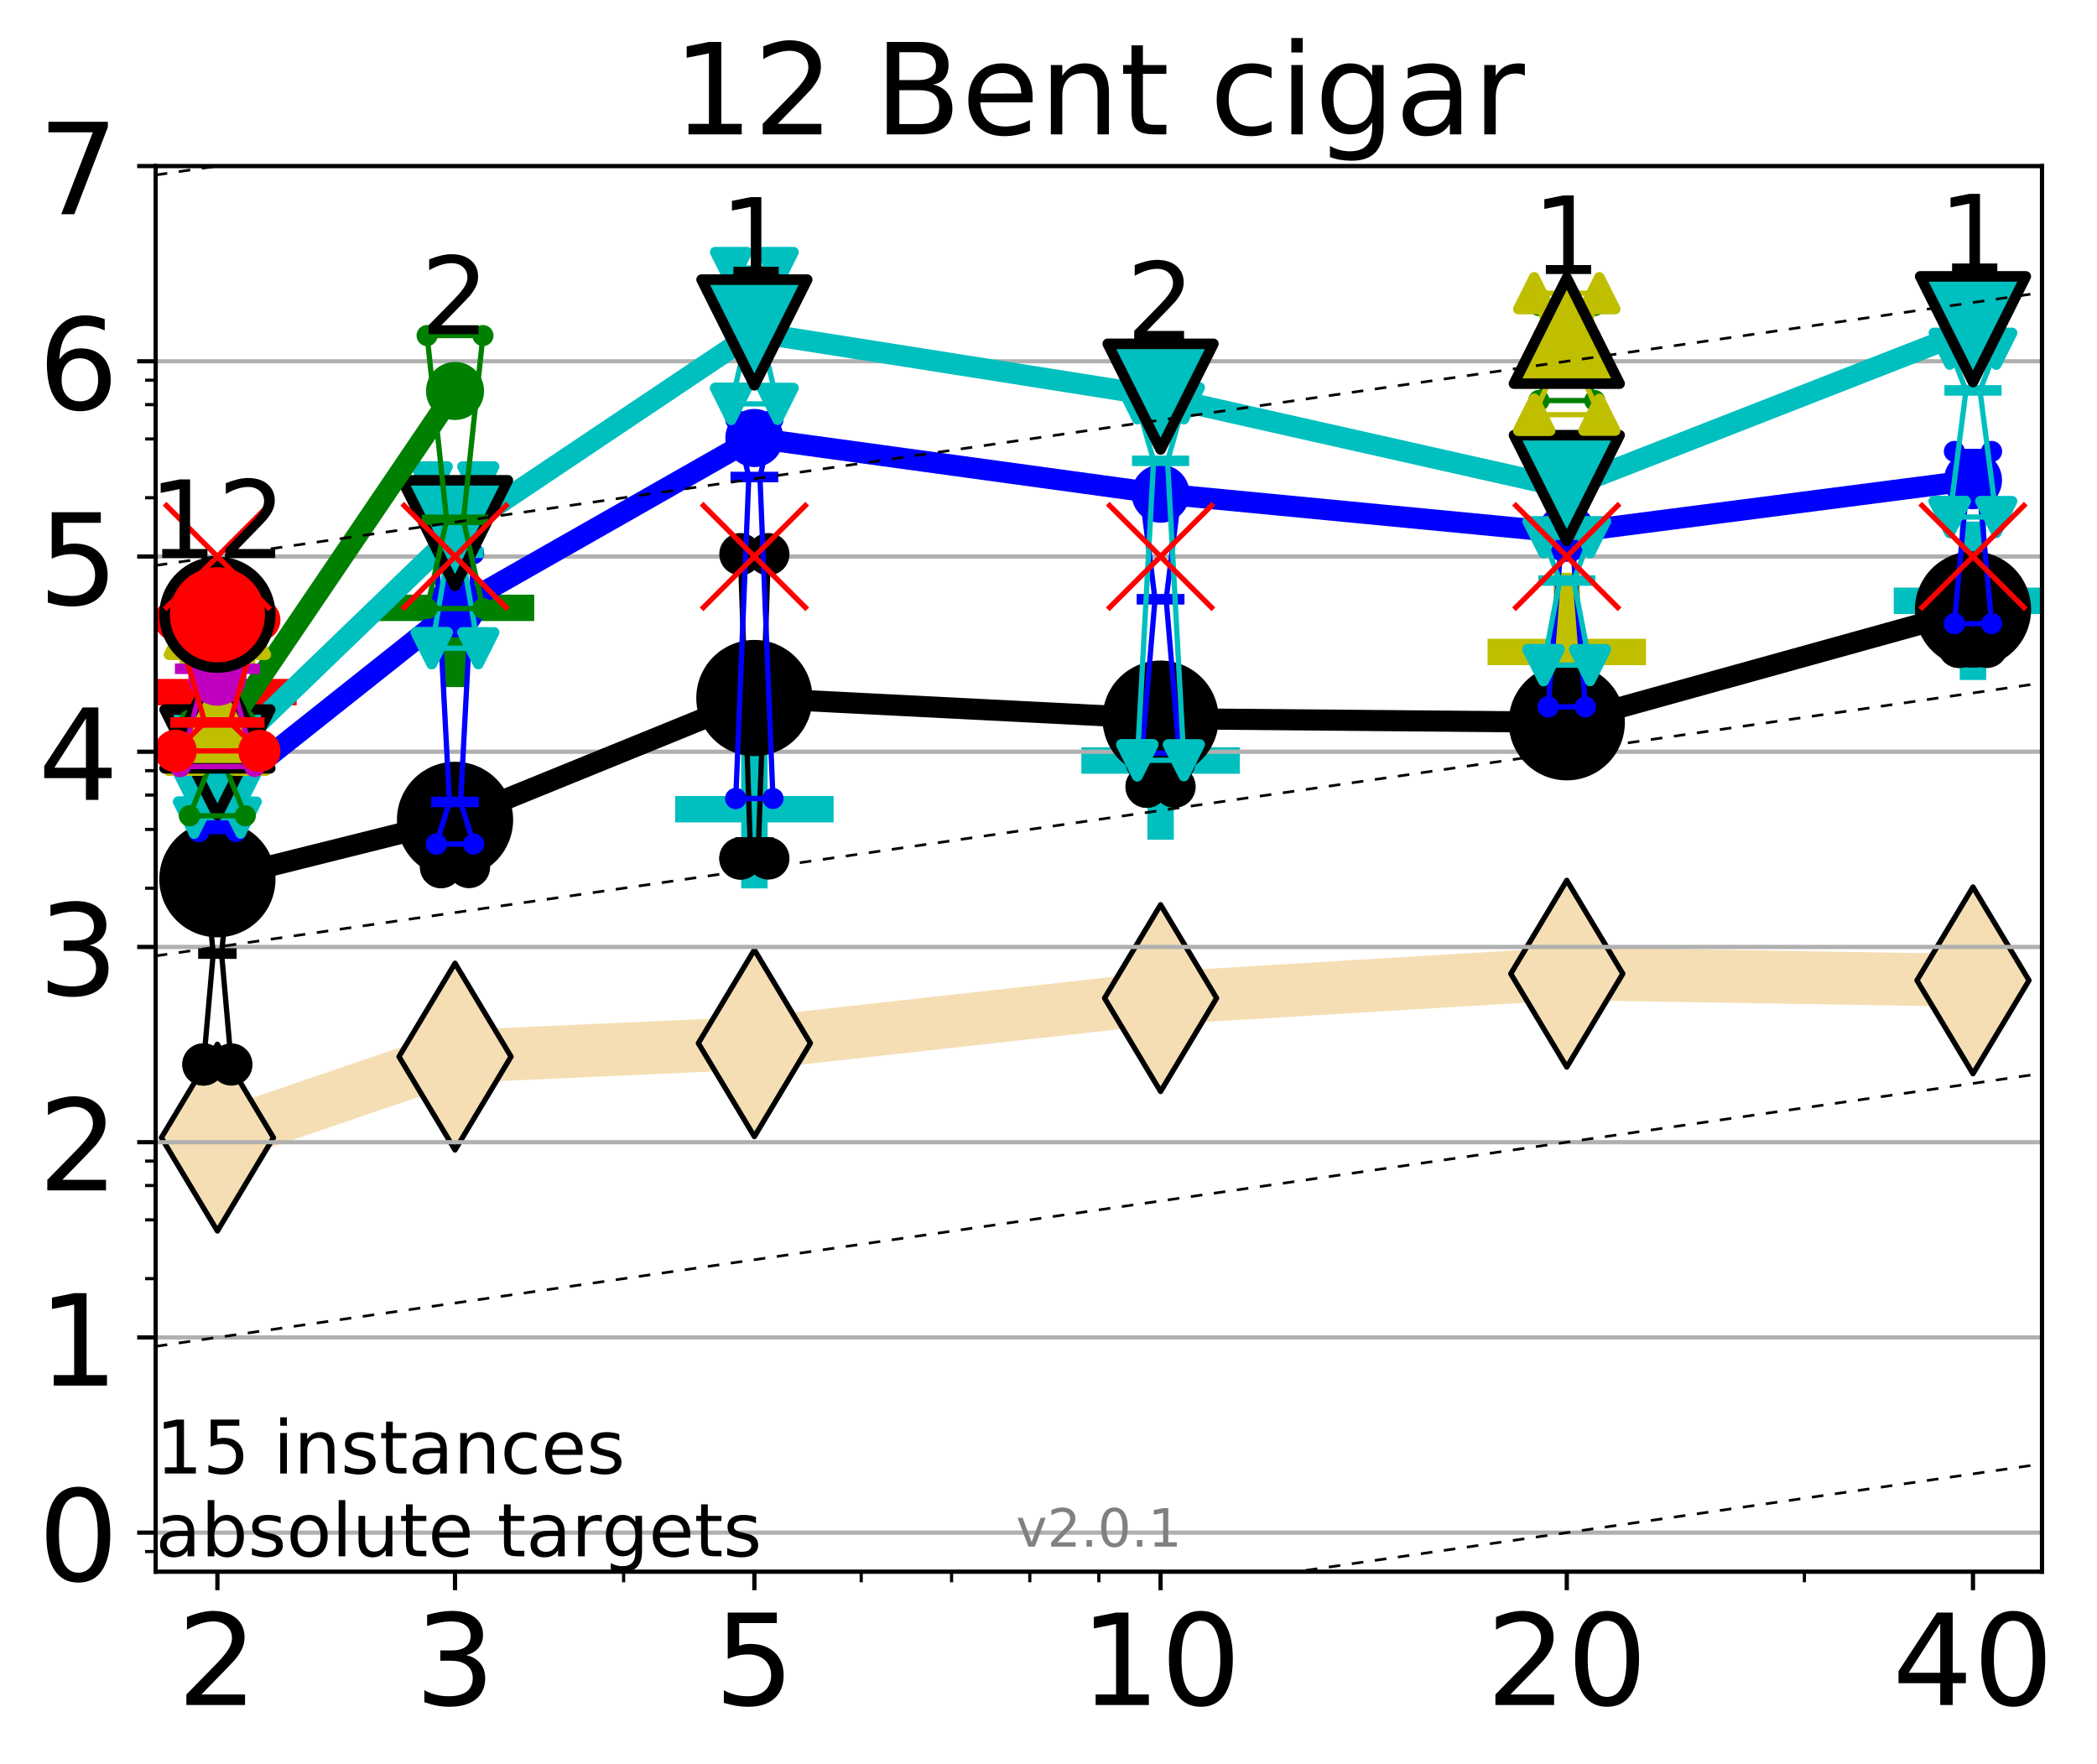 <?xml version="1.0" encoding="utf-8" standalone="no"?>
<!DOCTYPE svg PUBLIC "-//W3C//DTD SVG 1.1//EN"
  "http://www.w3.org/Graphics/SVG/1.1/DTD/svg11.dtd">
<!-- Created with matplotlib (http://matplotlib.org/) -->
<svg height="334pt" version="1.1" viewBox="0 0 397 334" width="397pt" xmlns="http://www.w3.org/2000/svg" xmlns:xlink="http://www.w3.org/1999/xlink">
 <defs>
  <style type="text/css">
*{stroke-linecap:butt;stroke-linejoin:round;}
  </style>
 </defs>
 <g id="figure_1">
  <g id="patch_1">
   <path d="M 0 334.976 
L 397.29 334.976 
L 397.29 0 
L 0 0 
z
" style="fill:#ffffff;"/>
  </g>
  <g id="axes_1">
   <g id="patch_2">
    <path d="M 29.47 297.548 
L 386.59 297.548 
L 386.59 31.436 
L 29.47 31.436 
z
" style="fill:#ffffff;"/>
   </g>
   <g id="line2d_1">
    <path clip-path="url(#pf3f691cb9e)" d="M 41.159 215.377 
L 86.144 200.037 
L 142.818 197.496 
L 219.719 188.96 
L 296.621 184.343 
L 373.522 185.602 
" style="fill:none;stroke:#f5deb3;stroke-linecap:square;stroke-width:10;"/>
    <defs>
     <path d="M -0 17.678 
L 10.607 0 
L 0 -17.678 
L -10.607 -0 
z
" id="m980a346d77" style="stroke:#000000;stroke-linejoin:miter;"/>
    </defs>
    <g clip-path="url(#pf3f691cb9e)">
     <use style="fill:#f5deb3;stroke:#000000;stroke-linejoin:miter;" x="41.159" xlink:href="#m980a346d77" y="215.377"/>
     <use style="fill:#f5deb3;stroke:#000000;stroke-linejoin:miter;" x="86.144" xlink:href="#m980a346d77" y="200.037"/>
     <use style="fill:#f5deb3;stroke:#000000;stroke-linejoin:miter;" x="142.818" xlink:href="#m980a346d77" y="197.496"/>
     <use style="fill:#f5deb3;stroke:#000000;stroke-linejoin:miter;" x="219.719" xlink:href="#m980a346d77" y="188.96"/>
     <use style="fill:#f5deb3;stroke:#000000;stroke-linejoin:miter;" x="296.621" xlink:href="#m980a346d77" y="184.343"/>
     <use style="fill:#f5deb3;stroke:#000000;stroke-linejoin:miter;" x="373.522" xlink:href="#m980a346d77" y="185.602"/>
    </g>
   </g>
   <g id="line2d_2">
    <defs>
     <path d="M -15 0 
L 15 0 
M 0 15 
L 0 -15 
" id="m234202ac17" style="stroke:#ff0000;stroke-width:5;"/>
    </defs>
    <g clip-path="url(#pf3f691cb9e)">
     <use style="fill:#ff0000;stroke:#ff0000;stroke-width:5;" x="41.159" xlink:href="#m234202ac17" y="131.03"/>
    </g>
   </g>
   <g id="line2d_3">
    <defs>
     <path d="M -15 0 
L 15 0 
M 0 15 
L 0 -15 
" id="m1a4eb89a42" style="stroke:#008000;stroke-width:5;"/>
    </defs>
    <g clip-path="url(#pf3f691cb9e)">
     <use style="fill:#008000;stroke:#008000;stroke-width:5;" x="86.144" xlink:href="#m1a4eb89a42" y="115.079"/>
    </g>
   </g>
   <g id="line2d_4">
    <defs>
     <path d="M -15 0 
L 15 0 
M 0 15 
L 0 -15 
" id="m015c3b77d9" style="stroke:#00bfbf;stroke-width:5;"/>
    </defs>
    <g clip-path="url(#pf3f691cb9e)">
     <use style="fill:#00bfbf;stroke:#00bfbf;stroke-width:5;" x="142.818" xlink:href="#m015c3b77d9" y="153.188"/>
    </g>
   </g>
   <g id="line2d_5">
    <g clip-path="url(#pf3f691cb9e)">
     <use style="fill:#00bfbf;stroke:#00bfbf;stroke-width:5;" x="373.522" xlink:href="#m015c3b77d9" y="113.739"/>
    </g>
   </g>
   <g id="line2d_6">
    <g clip-path="url(#pf3f691cb9e)">
     <use style="fill:#00bfbf;stroke:#00bfbf;stroke-width:5;" x="219.719" xlink:href="#m015c3b77d9" y="143.972"/>
    </g>
   </g>
   <g id="line2d_7">
    <defs>
     <path d="M -15 0 
L 15 0 
M 0 15 
L 0 -15 
" id="maa19b99aa6" style="stroke:#bfbf00;stroke-width:5;"/>
    </defs>
    <g clip-path="url(#pf3f691cb9e)">
     <use style="fill:#bfbf00;stroke:#bfbf00;stroke-width:5;" x="296.621" xlink:href="#maa19b99aa6" y="123.427"/>
    </g>
   </g>
   <g id="matplotlib.axis_1">
    <g id="xtick_1">
     <g id="line2d_8">
      <defs>
       <path d="M 0 0 
L 0 3.5 
" id="me2a130e0b2" style="stroke:#000000;stroke-width:0.8;"/>
      </defs>
      <g>
       <use style="stroke:#000000;stroke-width:0.8;" x="41.159" xlink:href="#me2a130e0b2" y="297.548"/>
      </g>
     </g>
     <g id="text_1">
      <!-- 2 -->
      <defs>
       <path d="M 19.188 8.297 
L 53.609 8.297 
L 53.609 0 
L 7.328 0 
L 7.328 8.297 
Q 12.938 14.109 22.625 23.891 
Q 32.328 33.688 34.812 36.531 
Q 39.547 41.844 41.422 45.531 
Q 43.312 49.219 43.312 52.781 
Q 43.312 58.594 39.234 62.25 
Q 35.156 65.922 28.609 65.922 
Q 23.969 65.922 18.812 64.312 
Q 13.672 62.703 7.812 59.422 
L 7.812 69.391 
Q 13.766 71.781 18.938 73 
Q 24.125 74.219 28.422 74.219 
Q 39.75 74.219 46.484 68.547 
Q 53.219 62.891 53.219 53.422 
Q 53.219 48.922 51.531 44.891 
Q 49.859 40.875 45.406 35.406 
Q 44.188 33.984 37.641 27.219 
Q 31.109 20.453 19.188 8.297 
" id="DejaVuSans-32"/>
      </defs>
      <g transform="translate(33.524 322.784)scale(0.24 -0.24)">
       <use xlink:href="#DejaVuSans-32"/>
      </g>
     </g>
    </g>
    <g id="xtick_2">
     <g id="line2d_9">
      <g>
       <use style="stroke:#000000;stroke-width:0.8;" x="86.144" xlink:href="#me2a130e0b2" y="297.548"/>
      </g>
     </g>
     <g id="text_2">
      <!-- 3 -->
      <defs>
       <path d="M 40.578 39.312 
Q 47.656 37.797 51.625 33 
Q 55.609 28.219 55.609 21.188 
Q 55.609 10.406 48.188 4.484 
Q 40.766 -1.422 27.094 -1.422 
Q 22.516 -1.422 17.656 -0.516 
Q 12.797 0.391 7.625 2.203 
L 7.625 11.719 
Q 11.719 9.328 16.594 8.109 
Q 21.484 6.891 26.812 6.891 
Q 36.078 6.891 40.938 10.547 
Q 45.797 14.203 45.797 21.188 
Q 45.797 27.641 41.281 31.266 
Q 36.766 34.906 28.719 34.906 
L 20.219 34.906 
L 20.219 43.016 
L 29.109 43.016 
Q 36.375 43.016 40.234 45.922 
Q 44.094 48.828 44.094 54.297 
Q 44.094 59.906 40.109 62.906 
Q 36.141 65.922 28.719 65.922 
Q 24.656 65.922 20.016 65.031 
Q 15.375 64.156 9.812 62.312 
L 9.812 71.094 
Q 15.438 72.656 20.344 73.438 
Q 25.25 74.219 29.594 74.219 
Q 40.828 74.219 47.359 69.109 
Q 53.906 64.016 53.906 55.328 
Q 53.906 49.266 50.438 45.094 
Q 46.969 40.922 40.578 39.312 
" id="DejaVuSans-33"/>
      </defs>
      <g transform="translate(78.509 322.784)scale(0.24 -0.24)">
       <use xlink:href="#DejaVuSans-33"/>
      </g>
     </g>
    </g>
    <g id="xtick_3">
     <g id="line2d_10">
      <g>
       <use style="stroke:#000000;stroke-width:0.8;" x="142.818" xlink:href="#me2a130e0b2" y="297.548"/>
      </g>
     </g>
     <g id="text_3">
      <!-- 5 -->
      <defs>
       <path d="M 10.797 72.906 
L 49.516 72.906 
L 49.516 64.594 
L 19.828 64.594 
L 19.828 46.734 
Q 21.969 47.469 24.109 47.828 
Q 26.266 48.188 28.422 48.188 
Q 40.625 48.188 47.75 41.5 
Q 54.891 34.812 54.891 23.391 
Q 54.891 11.625 47.562 5.094 
Q 40.234 -1.422 26.906 -1.422 
Q 22.312 -1.422 17.547 -0.641 
Q 12.797 0.141 7.719 1.703 
L 7.719 11.625 
Q 12.109 9.234 16.797 8.062 
Q 21.484 6.891 26.703 6.891 
Q 35.156 6.891 40.078 11.328 
Q 45.016 15.766 45.016 23.391 
Q 45.016 31 40.078 35.438 
Q 35.156 39.891 26.703 39.891 
Q 22.75 39.891 18.812 39.016 
Q 14.891 38.141 10.797 36.281 
z
" id="DejaVuSans-35"/>
      </defs>
      <g transform="translate(135.183 322.784)scale(0.24 -0.24)">
       <use xlink:href="#DejaVuSans-35"/>
      </g>
     </g>
    </g>
    <g id="xtick_4">
     <g id="line2d_11">
      <g>
       <use style="stroke:#000000;stroke-width:0.8;" x="219.719" xlink:href="#me2a130e0b2" y="297.548"/>
      </g>
     </g>
     <g id="text_4">
      <!-- 10 -->
      <defs>
       <path d="M 12.406 8.297 
L 28.516 8.297 
L 28.516 63.922 
L 10.984 60.406 
L 10.984 69.391 
L 28.422 72.906 
L 38.281 72.906 
L 38.281 8.297 
L 54.391 8.297 
L 54.391 0 
L 12.406 0 
z
" id="DejaVuSans-31"/>
       <path d="M 31.781 66.406 
Q 24.172 66.406 20.328 58.906 
Q 16.5 51.422 16.5 36.375 
Q 16.5 21.391 20.328 13.891 
Q 24.172 6.391 31.781 6.391 
Q 39.453 6.391 43.281 13.891 
Q 47.125 21.391 47.125 36.375 
Q 47.125 51.422 43.281 58.906 
Q 39.453 66.406 31.781 66.406 
M 31.781 74.219 
Q 44.047 74.219 50.516 64.516 
Q 56.984 54.828 56.984 36.375 
Q 56.984 17.969 50.516 8.266 
Q 44.047 -1.422 31.781 -1.422 
Q 19.531 -1.422 13.062 8.266 
Q 6.594 17.969 6.594 36.375 
Q 6.594 54.828 13.062 64.516 
Q 19.531 74.219 31.781 74.219 
" id="DejaVuSans-30"/>
      </defs>
      <g transform="translate(204.449 322.784)scale(0.24 -0.24)">
       <use xlink:href="#DejaVuSans-31"/>
       <use x="63.623" xlink:href="#DejaVuSans-30"/>
      </g>
     </g>
    </g>
    <g id="xtick_5">
     <g id="line2d_12">
      <g>
       <use style="stroke:#000000;stroke-width:0.8;" x="296.621" xlink:href="#me2a130e0b2" y="297.548"/>
      </g>
     </g>
     <g id="text_5">
      <!-- 20 -->
      <g transform="translate(281.351 322.784)scale(0.24 -0.24)">
       <use xlink:href="#DejaVuSans-32"/>
       <use x="63.623" xlink:href="#DejaVuSans-30"/>
      </g>
     </g>
    </g>
    <g id="xtick_6">
     <g id="line2d_13">
      <g>
       <use style="stroke:#000000;stroke-width:0.8;" x="373.522" xlink:href="#me2a130e0b2" y="297.548"/>
      </g>
     </g>
     <g id="text_6">
      <!-- 40 -->
      <defs>
       <path d="M 37.797 64.312 
L 12.891 25.391 
L 37.797 25.391 
z
M 35.203 72.906 
L 47.609 72.906 
L 47.609 25.391 
L 58.016 25.391 
L 58.016 17.188 
L 47.609 17.188 
L 47.609 0 
L 37.797 0 
L 37.797 17.188 
L 4.891 17.188 
L 4.891 26.703 
z
" id="DejaVuSans-34"/>
      </defs>
      <g transform="translate(358.252 322.784)scale(0.24 -0.24)">
       <use xlink:href="#DejaVuSans-34"/>
       <use x="63.623" xlink:href="#DejaVuSans-30"/>
      </g>
     </g>
    </g>
    <g id="xtick_7">
     <g id="line2d_14">
      <defs>
       <path d="M 0 0 
L 0 2 
" id="mc627b949cc" style="stroke:#000000;stroke-width:0.6;"/>
      </defs>
      <g>
       <use style="stroke:#000000;stroke-width:0.6;" x="41.159" xlink:href="#mc627b949cc" y="297.548"/>
      </g>
     </g>
    </g>
    <g id="xtick_8">
     <g id="line2d_15">
      <g>
       <use style="stroke:#000000;stroke-width:0.6;" x="86.144" xlink:href="#mc627b949cc" y="297.548"/>
      </g>
     </g>
    </g>
    <g id="xtick_9">
     <g id="line2d_16">
      <g>
       <use style="stroke:#000000;stroke-width:0.6;" x="118.061" xlink:href="#mc627b949cc" y="297.548"/>
      </g>
     </g>
    </g>
    <g id="xtick_10">
     <g id="line2d_17">
      <g>
       <use style="stroke:#000000;stroke-width:0.6;" x="142.818" xlink:href="#mc627b949cc" y="297.548"/>
      </g>
     </g>
    </g>
    <g id="xtick_11">
     <g id="line2d_18">
      <g>
       <use style="stroke:#000000;stroke-width:0.6;" x="163.045" xlink:href="#mc627b949cc" y="297.548"/>
      </g>
     </g>
    </g>
    <g id="xtick_12">
     <g id="line2d_19">
      <g>
       <use style="stroke:#000000;stroke-width:0.6;" x="180.148" xlink:href="#mc627b949cc" y="297.548"/>
      </g>
     </g>
    </g>
    <g id="xtick_13">
     <g id="line2d_20">
      <g>
       <use style="stroke:#000000;stroke-width:0.6;" x="194.962" xlink:href="#mc627b949cc" y="297.548"/>
      </g>
     </g>
    </g>
    <g id="xtick_14">
     <g id="line2d_21">
      <g>
       <use style="stroke:#000000;stroke-width:0.6;" x="208.03" xlink:href="#mc627b949cc" y="297.548"/>
      </g>
     </g>
    </g>
    <g id="xtick_15">
     <g id="line2d_22">
      <g>
       <use style="stroke:#000000;stroke-width:0.6;" x="296.621" xlink:href="#mc627b949cc" y="297.548"/>
      </g>
     </g>
    </g>
    <g id="xtick_16">
     <g id="line2d_23">
      <g>
       <use style="stroke:#000000;stroke-width:0.6;" x="341.605" xlink:href="#mc627b949cc" y="297.548"/>
      </g>
     </g>
    </g>
    <g id="xtick_17">
     <g id="line2d_24">
      <g>
       <use style="stroke:#000000;stroke-width:0.6;" x="373.522" xlink:href="#mc627b949cc" y="297.548"/>
      </g>
     </g>
    </g>
   </g>
   <g id="matplotlib.axis_2">
    <g id="ytick_1">
     <g id="line2d_25">
      <path clip-path="url(#pf3f691cb9e)" d="M 29.47 290.156 
L 386.59 290.156 
" style="fill:none;stroke:#b0b0b0;stroke-linecap:square;stroke-width:0.8;"/>
     </g>
     <g id="line2d_26">
      <defs>
       <path d="M 0 0 
L -3.5 0 
" id="mbb25f3f5d8" style="stroke:#000000;stroke-width:0.8;"/>
      </defs>
      <g>
       <use style="stroke:#000000;stroke-width:0.8;" x="29.47" xlink:href="#mbb25f3f5d8" y="290.156"/>
      </g>
     </g>
     <g id="text_7">
      <!-- 0 -->
      <g transform="translate(7.2 299.274)scale(0.24 -0.24)">
       <use xlink:href="#DejaVuSans-30"/>
      </g>
     </g>
    </g>
    <g id="ytick_2">
     <g id="line2d_27">
      <path clip-path="url(#pf3f691cb9e)" d="M 29.47 253.196 
L 386.59 253.196 
" style="fill:none;stroke:#b0b0b0;stroke-linecap:square;stroke-width:0.8;"/>
     </g>
     <g id="line2d_28">
      <g>
       <use style="stroke:#000000;stroke-width:0.8;" x="29.47" xlink:href="#mbb25f3f5d8" y="253.196"/>
      </g>
     </g>
     <g id="text_8">
      <!-- 1 -->
      <g transform="translate(7.2 262.314)scale(0.24 -0.24)">
       <use xlink:href="#DejaVuSans-31"/>
      </g>
     </g>
    </g>
    <g id="ytick_3">
     <g id="line2d_29">
      <path clip-path="url(#pf3f691cb9e)" d="M 29.47 216.236 
L 386.59 216.236 
" style="fill:none;stroke:#b0b0b0;stroke-linecap:square;stroke-width:0.8;"/>
     </g>
     <g id="line2d_30">
      <g>
       <use style="stroke:#000000;stroke-width:0.8;" x="29.47" xlink:href="#mbb25f3f5d8" y="216.236"/>
      </g>
     </g>
     <g id="text_9">
      <!-- 2 -->
      <g transform="translate(7.2 225.354)scale(0.24 -0.24)">
       <use xlink:href="#DejaVuSans-32"/>
      </g>
     </g>
    </g>
    <g id="ytick_4">
     <g id="line2d_31">
      <path clip-path="url(#pf3f691cb9e)" d="M 29.47 179.276 
L 386.59 179.276 
" style="fill:none;stroke:#b0b0b0;stroke-linecap:square;stroke-width:0.8;"/>
     </g>
     <g id="line2d_32">
      <g>
       <use style="stroke:#000000;stroke-width:0.8;" x="29.47" xlink:href="#mbb25f3f5d8" y="179.276"/>
      </g>
     </g>
     <g id="text_10">
      <!-- 3 -->
      <g transform="translate(7.2 188.394)scale(0.24 -0.24)">
       <use xlink:href="#DejaVuSans-33"/>
      </g>
     </g>
    </g>
    <g id="ytick_5">
     <g id="line2d_33">
      <path clip-path="url(#pf3f691cb9e)" d="M 29.47 142.316 
L 386.59 142.316 
" style="fill:none;stroke:#b0b0b0;stroke-linecap:square;stroke-width:0.8;"/>
     </g>
     <g id="line2d_34">
      <g>
       <use style="stroke:#000000;stroke-width:0.8;" x="29.47" xlink:href="#mbb25f3f5d8" y="142.316"/>
      </g>
     </g>
     <g id="text_11">
      <!-- 4 -->
      <g transform="translate(7.2 151.434)scale(0.24 -0.24)">
       <use xlink:href="#DejaVuSans-34"/>
      </g>
     </g>
    </g>
    <g id="ytick_6">
     <g id="line2d_35">
      <path clip-path="url(#pf3f691cb9e)" d="M 29.47 105.356 
L 386.59 105.356 
" style="fill:none;stroke:#b0b0b0;stroke-linecap:square;stroke-width:0.8;"/>
     </g>
     <g id="line2d_36">
      <g>
       <use style="stroke:#000000;stroke-width:0.8;" x="29.47" xlink:href="#mbb25f3f5d8" y="105.356"/>
      </g>
     </g>
     <g id="text_12">
      <!-- 5 -->
      <g transform="translate(7.2 114.474)scale(0.24 -0.24)">
       <use xlink:href="#DejaVuSans-35"/>
      </g>
     </g>
    </g>
    <g id="ytick_7">
     <g id="line2d_37">
      <path clip-path="url(#pf3f691cb9e)" d="M 29.47 68.396 
L 386.59 68.396 
" style="fill:none;stroke:#b0b0b0;stroke-linecap:square;stroke-width:0.8;"/>
     </g>
     <g id="line2d_38">
      <g>
       <use style="stroke:#000000;stroke-width:0.8;" x="29.47" xlink:href="#mbb25f3f5d8" y="68.396"/>
      </g>
     </g>
     <g id="text_13">
      <!-- 6 -->
      <defs>
       <path d="M 33.016 40.375 
Q 26.375 40.375 22.484 35.828 
Q 18.609 31.297 18.609 23.391 
Q 18.609 15.531 22.484 10.953 
Q 26.375 6.391 33.016 6.391 
Q 39.656 6.391 43.531 10.953 
Q 47.406 15.531 47.406 23.391 
Q 47.406 31.297 43.531 35.828 
Q 39.656 40.375 33.016 40.375 
M 52.594 71.297 
L 52.594 62.312 
Q 48.875 64.062 45.094 64.984 
Q 41.312 65.922 37.594 65.922 
Q 27.828 65.922 22.672 59.328 
Q 17.531 52.734 16.797 39.406 
Q 19.672 43.656 24.016 45.922 
Q 28.375 48.188 33.594 48.188 
Q 44.578 48.188 50.953 41.516 
Q 57.328 34.859 57.328 23.391 
Q 57.328 12.156 50.688 5.359 
Q 44.047 -1.422 33.016 -1.422 
Q 20.359 -1.422 13.672 8.266 
Q 6.984 17.969 6.984 36.375 
Q 6.984 53.656 15.188 63.938 
Q 23.391 74.219 37.203 74.219 
Q 40.922 74.219 44.703 73.484 
Q 48.484 72.75 52.594 71.297 
" id="DejaVuSans-36"/>
      </defs>
      <g transform="translate(7.2 77.514)scale(0.24 -0.24)">
       <use xlink:href="#DejaVuSans-36"/>
      </g>
     </g>
    </g>
    <g id="ytick_8">
     <g id="line2d_39">
      <path clip-path="url(#pf3f691cb9e)" d="M 29.47 31.436 
L 386.59 31.436 
" style="fill:none;stroke:#b0b0b0;stroke-linecap:square;stroke-width:0.8;"/>
     </g>
     <g id="line2d_40">
      <g>
       <use style="stroke:#000000;stroke-width:0.8;" x="29.47" xlink:href="#mbb25f3f5d8" y="31.436"/>
      </g>
     </g>
     <g id="text_14">
      <!-- 7 -->
      <defs>
       <path d="M 8.203 72.906 
L 55.078 72.906 
L 55.078 68.703 
L 28.609 0 
L 18.312 0 
L 43.219 64.594 
L 8.203 64.594 
z
" id="DejaVuSans-37"/>
      </defs>
      <g transform="translate(7.2 40.554)scale(0.24 -0.24)">
       <use xlink:href="#DejaVuSans-37"/>
      </g>
     </g>
    </g>
    <g id="ytick_9">
     <g id="line2d_41">
      <defs>
       <path d="M 0 0 
L -2 0 
" id="mac78539f50" style="stroke:#000000;stroke-width:0.6;"/>
      </defs>
      <g>
       <use style="stroke:#000000;stroke-width:0.6;" x="29.47" xlink:href="#mac78539f50" y="293.738"/>
      </g>
     </g>
    </g>
    <g id="ytick_10">
     <g id="line2d_42">
      <g>
       <use style="stroke:#000000;stroke-width:0.6;" x="29.47" xlink:href="#mac78539f50" y="242.07"/>
      </g>
     </g>
    </g>
    <g id="ytick_11">
     <g id="line2d_43">
      <g>
       <use style="stroke:#000000;stroke-width:0.6;" x="29.47" xlink:href="#mac78539f50" y="230.944"/>
      </g>
     </g>
    </g>
    <g id="ytick_12">
     <g id="line2d_44">
      <g>
       <use style="stroke:#000000;stroke-width:0.6;" x="29.47" xlink:href="#mac78539f50" y="224.436"/>
      </g>
     </g>
    </g>
    <g id="ytick_13">
     <g id="line2d_45">
      <g>
       <use style="stroke:#000000;stroke-width:0.6;" x="29.47" xlink:href="#mac78539f50" y="219.818"/>
      </g>
     </g>
    </g>
    <g id="ytick_14">
     <g id="line2d_46">
      <g>
       <use style="stroke:#000000;stroke-width:0.6;" x="29.47" xlink:href="#mac78539f50" y="168.15"/>
      </g>
     </g>
    </g>
    <g id="ytick_15">
     <g id="line2d_47">
      <g>
       <use style="stroke:#000000;stroke-width:0.6;" x="29.47" xlink:href="#mac78539f50" y="157.024"/>
      </g>
     </g>
    </g>
    <g id="ytick_16">
     <g id="line2d_48">
      <g>
       <use style="stroke:#000000;stroke-width:0.6;" x="29.47" xlink:href="#mac78539f50" y="150.516"/>
      </g>
     </g>
    </g>
    <g id="ytick_17">
     <g id="line2d_49">
      <g>
       <use style="stroke:#000000;stroke-width:0.6;" x="29.47" xlink:href="#mac78539f50" y="145.898"/>
      </g>
     </g>
    </g>
    <g id="ytick_18">
     <g id="line2d_50">
      <g>
       <use style="stroke:#000000;stroke-width:0.6;" x="29.47" xlink:href="#mac78539f50" y="94.23"/>
      </g>
     </g>
    </g>
    <g id="ytick_19">
     <g id="line2d_51">
      <g>
       <use style="stroke:#000000;stroke-width:0.6;" x="29.47" xlink:href="#mac78539f50" y="83.104"/>
      </g>
     </g>
    </g>
    <g id="ytick_20">
     <g id="line2d_52">
      <g>
       <use style="stroke:#000000;stroke-width:0.6;" x="29.47" xlink:href="#mac78539f50" y="76.596"/>
      </g>
     </g>
    </g>
    <g id="ytick_21">
     <g id="line2d_53">
      <g>
       <use style="stroke:#000000;stroke-width:0.6;" x="29.47" xlink:href="#mac78539f50" y="71.978"/>
      </g>
     </g>
    </g>
   </g>
   <g id="line2d_54">
    <path clip-path="url(#pf3f691cb9e)" d="M 38.516 201.528 
L 40.366 180.528 
L 38.516 161.377 
L 43.803 161.377 
L 41.952 180.528 
L 43.803 201.528 
L 38.516 201.528 
" style="fill:none;stroke:#000000;stroke-linecap:square;"/>
   </g>
   <g id="line2d_55">
    <path clip-path="url(#pf3f691cb9e)" d="M 38.516 201.528 
L 43.803 201.528 
L 43.803 161.377 
L 38.516 161.377 
L 38.516 201.528 
" style="fill:none;"/>
    <defs>
     <path d="M 0 3 
C 0.796 3 1.559 2.684 2.121 2.121 
C 2.684 1.559 3 0.796 3 0 
C 3 -0.796 2.684 -1.559 2.121 -2.121 
C 1.559 -2.684 0.796 -3 0 -3 
C -0.796 -3 -1.559 -2.684 -2.121 -2.121 
C -2.684 -1.559 -3 -0.796 -3 0 
C -3 0.796 -2.684 1.559 -2.121 2.121 
C -1.559 2.684 -0.796 3 0 3 
z
" id="m2962320fe2" style="stroke:#000000;stroke-width:2;"/>
    </defs>
    <g clip-path="url(#pf3f691cb9e)">
     <use style="stroke:#000000;stroke-width:2;" x="38.516" xlink:href="#m2962320fe2" y="201.528"/>
     <use style="stroke:#000000;stroke-width:2;" x="43.803" xlink:href="#m2962320fe2" y="201.528"/>
     <use style="stroke:#000000;stroke-width:2;" x="43.803" xlink:href="#m2962320fe2" y="161.377"/>
     <use style="stroke:#000000;stroke-width:2;" x="38.516" xlink:href="#m2962320fe2" y="161.377"/>
     <use style="stroke:#000000;stroke-width:2;" x="38.516" xlink:href="#m2962320fe2" y="201.528"/>
    </g>
   </g>
   <g id="line2d_56">
    <path clip-path="url(#pf3f691cb9e)" d="M 38.516 180.528 
L 43.803 180.528 
" style="fill:none;stroke:#000000;stroke-linecap:square;stroke-width:2;"/>
   </g>
   <g id="line2d_57">
    <path clip-path="url(#pf3f691cb9e)" d="M 83.5 164.146 
L 85.351 161.289 
L 83.5 154.897 
L 88.787 154.897 
L 86.937 161.289 
L 88.787 164.146 
L 83.5 164.146 
" style="fill:none;stroke:#000000;stroke-linecap:square;"/>
   </g>
   <g id="line2d_58">
    <path clip-path="url(#pf3f691cb9e)" d="M 83.5 164.146 
L 88.787 164.146 
L 88.787 154.897 
L 83.5 154.897 
L 83.5 164.146 
" style="fill:none;"/>
    <g clip-path="url(#pf3f691cb9e)">
     <use style="stroke:#000000;stroke-width:2;" x="83.5" xlink:href="#m2962320fe2" y="164.146"/>
     <use style="stroke:#000000;stroke-width:2;" x="88.787" xlink:href="#m2962320fe2" y="164.146"/>
     <use style="stroke:#000000;stroke-width:2;" x="88.787" xlink:href="#m2962320fe2" y="154.897"/>
     <use style="stroke:#000000;stroke-width:2;" x="83.5" xlink:href="#m2962320fe2" y="154.897"/>
     <use style="stroke:#000000;stroke-width:2;" x="83.5" xlink:href="#m2962320fe2" y="164.146"/>
    </g>
   </g>
   <g id="line2d_59">
    <path clip-path="url(#pf3f691cb9e)" d="M 83.5 161.289 
L 88.787 161.289 
" style="fill:none;stroke:#000000;stroke-linecap:square;stroke-width:2;"/>
   </g>
   <g id="line2d_60">
    <path clip-path="url(#pf3f691cb9e)" d="M 140.174 162.522 
L 142.025 159.492 
L 140.174 104.916 
L 145.461 104.916 
L 143.611 159.492 
L 145.461 162.522 
L 140.174 162.522 
" style="fill:none;stroke:#000000;stroke-linecap:square;"/>
   </g>
   <g id="line2d_61">
    <path clip-path="url(#pf3f691cb9e)" d="M 140.174 162.522 
L 145.461 162.522 
L 145.461 104.916 
L 140.174 104.916 
L 140.174 162.522 
" style="fill:none;"/>
    <g clip-path="url(#pf3f691cb9e)">
     <use style="stroke:#000000;stroke-width:2;" x="140.174" xlink:href="#m2962320fe2" y="162.522"/>
     <use style="stroke:#000000;stroke-width:2;" x="145.461" xlink:href="#m2962320fe2" y="162.522"/>
     <use style="stroke:#000000;stroke-width:2;" x="145.461" xlink:href="#m2962320fe2" y="104.916"/>
     <use style="stroke:#000000;stroke-width:2;" x="140.174" xlink:href="#m2962320fe2" y="104.916"/>
     <use style="stroke:#000000;stroke-width:2;" x="140.174" xlink:href="#m2962320fe2" y="162.522"/>
    </g>
   </g>
   <g id="line2d_62">
    <path clip-path="url(#pf3f691cb9e)" d="M 140.174 159.492 
L 145.461 159.492 
" style="fill:none;stroke:#000000;stroke-linecap:square;stroke-width:2;"/>
   </g>
   <g id="line2d_63">
    <path clip-path="url(#pf3f691cb9e)" d="M 217.076 148.937 
L 218.926 148.226 
L 217.076 144.187 
L 222.363 144.187 
L 220.512 148.226 
L 222.363 148.937 
L 217.076 148.937 
" style="fill:none;stroke:#000000;stroke-linecap:square;"/>
   </g>
   <g id="line2d_64">
    <path clip-path="url(#pf3f691cb9e)" d="M 217.076 148.937 
L 222.363 148.937 
L 222.363 144.187 
L 217.076 144.187 
L 217.076 148.937 
" style="fill:none;"/>
    <g clip-path="url(#pf3f691cb9e)">
     <use style="stroke:#000000;stroke-width:2;" x="217.076" xlink:href="#m2962320fe2" y="148.937"/>
     <use style="stroke:#000000;stroke-width:2;" x="222.363" xlink:href="#m2962320fe2" y="148.937"/>
     <use style="stroke:#000000;stroke-width:2;" x="222.363" xlink:href="#m2962320fe2" y="144.187"/>
     <use style="stroke:#000000;stroke-width:2;" x="217.076" xlink:href="#m2962320fe2" y="144.187"/>
     <use style="stroke:#000000;stroke-width:2;" x="217.076" xlink:href="#m2962320fe2" y="148.937"/>
    </g>
   </g>
   <g id="line2d_65">
    <path clip-path="url(#pf3f691cb9e)" d="M 217.076 148.226 
L 222.363 148.226 
" style="fill:none;stroke:#000000;stroke-linecap:square;stroke-width:2;"/>
   </g>
   <g id="line2d_66">
    <path clip-path="url(#pf3f691cb9e)" d="M 293.977 137.678 
L 295.828 136.463 
L 293.977 134.903 
L 299.264 134.903 
L 297.414 136.463 
L 299.264 137.678 
L 293.977 137.678 
" style="fill:none;stroke:#000000;stroke-linecap:square;"/>
   </g>
   <g id="line2d_67">
    <path clip-path="url(#pf3f691cb9e)" d="M 293.977 137.678 
L 299.264 137.678 
L 299.264 134.903 
L 293.977 134.903 
L 293.977 137.678 
" style="fill:none;"/>
    <g clip-path="url(#pf3f691cb9e)">
     <use style="stroke:#000000;stroke-width:2;" x="293.977" xlink:href="#m2962320fe2" y="137.678"/>
     <use style="stroke:#000000;stroke-width:2;" x="299.264" xlink:href="#m2962320fe2" y="137.678"/>
     <use style="stroke:#000000;stroke-width:2;" x="299.264" xlink:href="#m2962320fe2" y="134.903"/>
     <use style="stroke:#000000;stroke-width:2;" x="293.977" xlink:href="#m2962320fe2" y="134.903"/>
     <use style="stroke:#000000;stroke-width:2;" x="293.977" xlink:href="#m2962320fe2" y="137.678"/>
    </g>
   </g>
   <g id="line2d_68">
    <path clip-path="url(#pf3f691cb9e)" d="M 293.977 136.463 
L 299.264 136.463 
" style="fill:none;stroke:#000000;stroke-linecap:square;stroke-width:2;"/>
   </g>
   <g id="line2d_69">
    <path clip-path="url(#pf3f691cb9e)" d="M 370.879 122.459 
L 372.729 121.497 
L 370.879 120.873 
L 376.166 120.873 
L 374.316 121.497 
L 376.166 122.459 
L 370.879 122.459 
" style="fill:none;stroke:#000000;stroke-linecap:square;"/>
   </g>
   <g id="line2d_70">
    <path clip-path="url(#pf3f691cb9e)" d="M 370.879 122.459 
L 376.166 122.459 
L 376.166 120.873 
L 370.879 120.873 
L 370.879 122.459 
" style="fill:none;"/>
    <g clip-path="url(#pf3f691cb9e)">
     <use style="stroke:#000000;stroke-width:2;" x="370.879" xlink:href="#m2962320fe2" y="122.459"/>
     <use style="stroke:#000000;stroke-width:2;" x="376.166" xlink:href="#m2962320fe2" y="122.459"/>
     <use style="stroke:#000000;stroke-width:2;" x="376.166" xlink:href="#m2962320fe2" y="120.873"/>
     <use style="stroke:#000000;stroke-width:2;" x="370.879" xlink:href="#m2962320fe2" y="120.873"/>
     <use style="stroke:#000000;stroke-width:2;" x="370.879" xlink:href="#m2962320fe2" y="122.459"/>
    </g>
   </g>
   <g id="line2d_71">
    <path clip-path="url(#pf3f691cb9e)" d="M 370.879 121.497 
L 376.166 121.497 
" style="fill:none;stroke:#000000;stroke-linecap:square;stroke-width:2;"/>
   </g>
   <g id="line2d_72">
    <path clip-path="url(#pf3f691cb9e)" d="M 41.159 166.45 
L 86.144 155.213 
" style="fill:none;stroke:#000000;stroke-linecap:square;stroke-width:4;"/>
   </g>
   <g id="line2d_73">
    <path clip-path="url(#pf3f691cb9e)" d="M 86.144 155.213 
L 142.818 132.147 
" style="fill:none;stroke:#000000;stroke-linecap:square;stroke-width:4;"/>
   </g>
   <g id="line2d_74">
    <path clip-path="url(#pf3f691cb9e)" d="M 142.818 132.147 
L 219.719 136.051 
" style="fill:none;stroke:#000000;stroke-linecap:square;stroke-width:4;"/>
   </g>
   <g id="line2d_75">
    <path clip-path="url(#pf3f691cb9e)" d="M 219.719 136.051 
L 296.621 136.738 
" style="fill:none;stroke:#000000;stroke-linecap:square;stroke-width:4;"/>
   </g>
   <g id="line2d_76">
    <path clip-path="url(#pf3f691cb9e)" d="M 296.621 136.738 
L 373.522 115.398 
" style="fill:none;stroke:#000000;stroke-linecap:square;stroke-width:4;"/>
   </g>
   <g id="line2d_77">
    <path clip-path="url(#pf3f691cb9e)" d="M 41.159 166.45 
L 86.144 155.213 
L 142.818 132.147 
L 219.719 136.051 
L 296.621 136.738 
L 373.522 115.398 
" style="fill:none;"/>
    <defs>
     <path d="M 0 10 
C 2.652 10 5.196 8.946 7.071 7.071 
C 8.946 5.196 10 2.652 10 0 
C 10 -2.652 8.946 -5.196 7.071 -7.071 
C 5.196 -8.946 2.652 -10 0 -10 
C -2.652 -10 -5.196 -8.946 -7.071 -7.071 
C -8.946 -5.196 -10 -2.652 -10 0 
C -10 2.652 -8.946 5.196 -7.071 7.071 
C -5.196 8.946 -2.652 10 0 10 
z
" id="me95b639ac2" style="stroke:#000000;stroke-width:2;"/>
    </defs>
    <g clip-path="url(#pf3f691cb9e)">
     <use style="stroke:#000000;stroke-width:2;" x="41.159" xlink:href="#me95b639ac2" y="166.45"/>
     <use style="stroke:#000000;stroke-width:2;" x="86.144" xlink:href="#me95b639ac2" y="155.213"/>
     <use style="stroke:#000000;stroke-width:2;" x="142.818" xlink:href="#me95b639ac2" y="132.147"/>
     <use style="stroke:#000000;stroke-width:2;" x="219.719" xlink:href="#me95b639ac2" y="136.051"/>
     <use style="stroke:#000000;stroke-width:2;" x="296.621" xlink:href="#me95b639ac2" y="136.738"/>
     <use style="stroke:#000000;stroke-width:2;" x="373.522" xlink:href="#me95b639ac2" y="115.398"/>
    </g>
   </g>
   <g id="line2d_78">
    <path clip-path="url(#pf3f691cb9e)" d="M 37.635 157.431 
L 40.102 156.628 
L 37.635 155.494 
L 44.684 155.494 
L 42.217 156.628 
L 44.684 157.431 
L 37.635 157.431 
" style="fill:none;stroke:#0000ff;stroke-linecap:square;"/>
   </g>
   <g id="line2d_79">
    <path clip-path="url(#pf3f691cb9e)" d="M 37.635 157.431 
L 44.684 157.431 
L 44.684 155.494 
L 37.635 155.494 
L 37.635 157.431 
" style="fill:none;"/>
    <defs>
     <path d="M 0 1.5 
C 0.398 1.5 0.779 1.342 1.061 1.061 
C 1.342 0.779 1.5 0.398 1.5 0 
C 1.5 -0.398 1.342 -0.779 1.061 -1.061 
C 0.779 -1.342 0.398 -1.5 0 -1.5 
C -0.398 -1.5 -0.779 -1.342 -1.061 -1.061 
C -1.342 -0.779 -1.5 -0.398 -1.5 0 
C -1.5 0.398 -1.342 0.779 -1.061 1.061 
C -0.779 1.342 -0.398 1.5 0 1.5 
z
" id="m82993e5079" style="stroke:#0000ff;"/>
    </defs>
    <g clip-path="url(#pf3f691cb9e)">
     <use style="fill:#0000ff;stroke:#0000ff;" x="37.635" xlink:href="#m82993e5079" y="157.431"/>
     <use style="fill:#0000ff;stroke:#0000ff;" x="44.684" xlink:href="#m82993e5079" y="157.431"/>
     <use style="fill:#0000ff;stroke:#0000ff;" x="44.684" xlink:href="#m82993e5079" y="155.494"/>
     <use style="fill:#0000ff;stroke:#0000ff;" x="37.635" xlink:href="#m82993e5079" y="155.494"/>
     <use style="fill:#0000ff;stroke:#0000ff;" x="37.635" xlink:href="#m82993e5079" y="157.431"/>
    </g>
   </g>
   <g id="line2d_80">
    <path clip-path="url(#pf3f691cb9e)" d="M 37.635 156.628 
L 44.684 156.628 
" style="fill:none;stroke:#0000ff;stroke-linecap:square;stroke-width:2;"/>
   </g>
   <g id="line2d_81">
    <path clip-path="url(#pf3f691cb9e)" d="M 82.619 159.791 
L 85.086 151.815 
L 82.619 104.825 
L 89.669 104.825 
L 87.201 151.815 
L 89.669 159.791 
L 82.619 159.791 
" style="fill:none;stroke:#0000ff;stroke-linecap:square;"/>
   </g>
   <g id="line2d_82">
    <path clip-path="url(#pf3f691cb9e)" d="M 82.619 159.791 
L 89.669 159.791 
L 89.669 104.825 
L 82.619 104.825 
L 82.619 159.791 
" style="fill:none;"/>
    <g clip-path="url(#pf3f691cb9e)">
     <use style="fill:#0000ff;stroke:#0000ff;" x="82.619" xlink:href="#m82993e5079" y="159.791"/>
     <use style="fill:#0000ff;stroke:#0000ff;" x="89.669" xlink:href="#m82993e5079" y="159.791"/>
     <use style="fill:#0000ff;stroke:#0000ff;" x="89.669" xlink:href="#m82993e5079" y="104.825"/>
     <use style="fill:#0000ff;stroke:#0000ff;" x="82.619" xlink:href="#m82993e5079" y="104.825"/>
     <use style="fill:#0000ff;stroke:#0000ff;" x="82.619" xlink:href="#m82993e5079" y="159.791"/>
    </g>
   </g>
   <g id="line2d_83">
    <path clip-path="url(#pf3f691cb9e)" d="M 82.619 151.815 
L 89.669 151.815 
" style="fill:none;stroke:#0000ff;stroke-linecap:square;stroke-width:2;"/>
   </g>
   <g id="line2d_84">
    <path clip-path="url(#pf3f691cb9e)" d="M 139.293 151.171 
L 141.76 90.31 
L 139.293 79.428 
L 146.342 79.428 
L 143.875 90.31 
L 146.342 151.171 
L 139.293 151.171 
" style="fill:none;stroke:#0000ff;stroke-linecap:square;"/>
   </g>
   <g id="line2d_85">
    <path clip-path="url(#pf3f691cb9e)" d="M 139.293 151.171 
L 146.342 151.171 
L 146.342 79.428 
L 139.293 79.428 
L 139.293 151.171 
" style="fill:none;"/>
    <g clip-path="url(#pf3f691cb9e)">
     <use style="fill:#0000ff;stroke:#0000ff;" x="139.293" xlink:href="#m82993e5079" y="151.171"/>
     <use style="fill:#0000ff;stroke:#0000ff;" x="146.342" xlink:href="#m82993e5079" y="151.171"/>
     <use style="fill:#0000ff;stroke:#0000ff;" x="146.342" xlink:href="#m82993e5079" y="79.428"/>
     <use style="fill:#0000ff;stroke:#0000ff;" x="139.293" xlink:href="#m82993e5079" y="79.428"/>
     <use style="fill:#0000ff;stroke:#0000ff;" x="139.293" xlink:href="#m82993e5079" y="151.171"/>
    </g>
   </g>
   <g id="line2d_86">
    <path clip-path="url(#pf3f691cb9e)" d="M 139.293 90.31 
L 146.342 90.31 
" style="fill:none;stroke:#0000ff;stroke-linecap:square;stroke-width:2;"/>
   </g>
   <g id="line2d_87">
    <path clip-path="url(#pf3f691cb9e)" d="M 216.195 142.575 
L 218.662 113.454 
L 216.195 93.459 
L 223.244 93.459 
L 220.777 113.454 
L 223.244 142.575 
L 216.195 142.575 
" style="fill:none;stroke:#0000ff;stroke-linecap:square;"/>
   </g>
   <g id="line2d_88">
    <path clip-path="url(#pf3f691cb9e)" d="M 216.195 142.575 
L 223.244 142.575 
L 223.244 93.459 
L 216.195 93.459 
L 216.195 142.575 
" style="fill:none;"/>
    <g clip-path="url(#pf3f691cb9e)">
     <use style="fill:#0000ff;stroke:#0000ff;" x="216.195" xlink:href="#m82993e5079" y="142.575"/>
     <use style="fill:#0000ff;stroke:#0000ff;" x="223.244" xlink:href="#m82993e5079" y="142.575"/>
     <use style="fill:#0000ff;stroke:#0000ff;" x="223.244" xlink:href="#m82993e5079" y="93.459"/>
     <use style="fill:#0000ff;stroke:#0000ff;" x="216.195" xlink:href="#m82993e5079" y="93.459"/>
     <use style="fill:#0000ff;stroke:#0000ff;" x="216.195" xlink:href="#m82993e5079" y="142.575"/>
    </g>
   </g>
   <g id="line2d_89">
    <path clip-path="url(#pf3f691cb9e)" d="M 216.195 113.454 
L 223.244 113.454 
" style="fill:none;stroke:#0000ff;stroke-linecap:square;stroke-width:2;"/>
   </g>
   <g id="line2d_90">
    <path clip-path="url(#pf3f691cb9e)" d="M 293.096 133.818 
L 295.563 102.745 
L 293.096 92.963 
L 300.146 92.963 
L 297.678 102.745 
L 300.146 133.818 
L 293.096 133.818 
" style="fill:none;stroke:#0000ff;stroke-linecap:square;"/>
   </g>
   <g id="line2d_91">
    <path clip-path="url(#pf3f691cb9e)" d="M 293.096 133.818 
L 300.146 133.818 
L 300.146 92.963 
L 293.096 92.963 
L 293.096 133.818 
" style="fill:none;"/>
    <g clip-path="url(#pf3f691cb9e)">
     <use style="fill:#0000ff;stroke:#0000ff;" x="293.096" xlink:href="#m82993e5079" y="133.818"/>
     <use style="fill:#0000ff;stroke:#0000ff;" x="300.146" xlink:href="#m82993e5079" y="133.818"/>
     <use style="fill:#0000ff;stroke:#0000ff;" x="300.146" xlink:href="#m82993e5079" y="92.963"/>
     <use style="fill:#0000ff;stroke:#0000ff;" x="293.096" xlink:href="#m82993e5079" y="92.963"/>
     <use style="fill:#0000ff;stroke:#0000ff;" x="293.096" xlink:href="#m82993e5079" y="133.818"/>
    </g>
   </g>
   <g id="line2d_92">
    <path clip-path="url(#pf3f691cb9e)" d="M 293.096 102.745 
L 300.146 102.745 
" style="fill:none;stroke:#0000ff;stroke-linecap:square;stroke-width:2;"/>
   </g>
   <g id="line2d_93">
    <path clip-path="url(#pf3f691cb9e)" d="M 369.998 118.07 
L 372.465 90.916 
L 369.998 85.465 
L 377.047 85.465 
L 374.58 90.916 
L 377.047 118.07 
L 369.998 118.07 
" style="fill:none;stroke:#0000ff;stroke-linecap:square;"/>
   </g>
   <g id="line2d_94">
    <path clip-path="url(#pf3f691cb9e)" d="M 369.998 118.07 
L 377.047 118.07 
L 377.047 85.465 
L 369.998 85.465 
L 369.998 118.07 
" style="fill:none;"/>
    <g clip-path="url(#pf3f691cb9e)">
     <use style="fill:#0000ff;stroke:#0000ff;" x="369.998" xlink:href="#m82993e5079" y="118.07"/>
     <use style="fill:#0000ff;stroke:#0000ff;" x="377.047" xlink:href="#m82993e5079" y="118.07"/>
     <use style="fill:#0000ff;stroke:#0000ff;" x="377.047" xlink:href="#m82993e5079" y="85.465"/>
     <use style="fill:#0000ff;stroke:#0000ff;" x="369.998" xlink:href="#m82993e5079" y="85.465"/>
     <use style="fill:#0000ff;stroke:#0000ff;" x="369.998" xlink:href="#m82993e5079" y="118.07"/>
    </g>
   </g>
   <g id="line2d_95">
    <path clip-path="url(#pf3f691cb9e)" d="M 369.998 90.916 
L 377.047 90.916 
" style="fill:none;stroke:#0000ff;stroke-linecap:square;stroke-width:2;"/>
   </g>
   <g id="line2d_96">
    <path clip-path="url(#pf3f691cb9e)" d="M 41.159 150.886 
L 86.144 115.165 
" style="fill:none;stroke:#0000ff;stroke-linecap:square;stroke-width:4;"/>
   </g>
   <g id="line2d_97">
    <path clip-path="url(#pf3f691cb9e)" d="M 86.144 115.165 
L 142.818 82.923 
" style="fill:none;stroke:#0000ff;stroke-linecap:square;stroke-width:4;"/>
   </g>
   <g id="line2d_98">
    <path clip-path="url(#pf3f691cb9e)" d="M 142.818 82.923 
L 219.719 93.47 
" style="fill:none;stroke:#0000ff;stroke-linecap:square;stroke-width:4;"/>
   </g>
   <g id="line2d_99">
    <path clip-path="url(#pf3f691cb9e)" d="M 219.719 93.47 
L 296.621 100.863 
" style="fill:none;stroke:#0000ff;stroke-linecap:square;stroke-width:4;"/>
   </g>
   <g id="line2d_100">
    <path clip-path="url(#pf3f691cb9e)" d="M 296.621 100.863 
L 373.522 90.904 
" style="fill:none;stroke:#0000ff;stroke-linecap:square;stroke-width:4;"/>
   </g>
   <g id="line2d_101">
    <path clip-path="url(#pf3f691cb9e)" d="M 41.159 150.886 
L 86.144 115.165 
L 142.818 82.923 
L 219.719 93.47 
L 296.621 100.863 
L 373.522 90.904 
" style="fill:none;"/>
    <defs>
     <path d="M 0 5 
C 1.326 5 2.598 4.473 3.536 3.536 
C 4.473 2.598 5 1.326 5 0 
C 5 -1.326 4.473 -2.598 3.536 -3.536 
C 2.598 -4.473 1.326 -5 0 -5 
C -1.326 -5 -2.598 -4.473 -3.536 -3.536 
C -4.473 -2.598 -5 -1.326 -5 0 
C -5 1.326 -4.473 2.598 -3.536 3.536 
C -2.598 4.473 -1.326 5 0 5 
z
" id="mdbb790812a" style="stroke:#0000ff;"/>
    </defs>
    <g clip-path="url(#pf3f691cb9e)">
     <use style="fill:#0000ff;stroke:#0000ff;" x="41.159" xlink:href="#mdbb790812a" y="150.886"/>
     <use style="fill:#0000ff;stroke:#0000ff;" x="86.144" xlink:href="#mdbb790812a" y="115.165"/>
     <use style="fill:#0000ff;stroke:#0000ff;" x="142.818" xlink:href="#mdbb790812a" y="82.923"/>
     <use style="fill:#0000ff;stroke:#0000ff;" x="219.719" xlink:href="#mdbb790812a" y="93.47"/>
     <use style="fill:#0000ff;stroke:#0000ff;" x="296.621" xlink:href="#mdbb790812a" y="100.863"/>
     <use style="fill:#0000ff;stroke:#0000ff;" x="373.522" xlink:href="#mdbb790812a" y="90.904"/>
    </g>
   </g>
   <g id="line2d_102">
    <path clip-path="url(#pf3f691cb9e)" d="M 36.753 154.781 
L 39.838 154.266 
L 36.753 149.355 
L 45.565 149.355 
L 42.481 154.266 
L 45.565 154.781 
L 36.753 154.781 
" style="fill:none;stroke:#00bfbf;stroke-linecap:square;"/>
   </g>
   <g id="line2d_103">
    <path clip-path="url(#pf3f691cb9e)" d="M 36.753 154.781 
L 45.565 154.781 
L 45.565 149.355 
L 36.753 149.355 
L 36.753 154.781 
" style="fill:none;"/>
    <defs>
     <path d="M -0 3 
L 3 -3 
L -3 -3 
z
" id="mae4a5bfcce" style="stroke:#00bfbf;stroke-linejoin:miter;stroke-width:2;"/>
    </defs>
    <g clip-path="url(#pf3f691cb9e)">
     <use style="fill:#00bfbf;stroke:#00bfbf;stroke-linejoin:miter;stroke-width:2;" x="36.753" xlink:href="#mae4a5bfcce" y="154.781"/>
     <use style="fill:#00bfbf;stroke:#00bfbf;stroke-linejoin:miter;stroke-width:2;" x="45.565" xlink:href="#mae4a5bfcce" y="154.781"/>
     <use style="fill:#00bfbf;stroke:#00bfbf;stroke-linejoin:miter;stroke-width:2;" x="45.565" xlink:href="#mae4a5bfcce" y="149.355"/>
     <use style="fill:#00bfbf;stroke:#00bfbf;stroke-linejoin:miter;stroke-width:2;" x="36.753" xlink:href="#mae4a5bfcce" y="149.355"/>
     <use style="fill:#00bfbf;stroke:#00bfbf;stroke-linejoin:miter;stroke-width:2;" x="36.753" xlink:href="#mae4a5bfcce" y="154.781"/>
    </g>
   </g>
   <g id="line2d_104">
    <path clip-path="url(#pf3f691cb9e)" d="M 36.753 154.266 
L 45.565 154.266 
" style="fill:none;stroke:#00bfbf;stroke-linecap:square;stroke-width:2;"/>
   </g>
   <g id="line2d_105">
    <path clip-path="url(#pf3f691cb9e)" d="M 81.738 122.72 
L 84.822 104.639 
L 81.738 91.324 
L 90.55 91.324 
L 87.466 104.639 
L 90.55 122.72 
L 81.738 122.72 
" style="fill:none;stroke:#00bfbf;stroke-linecap:square;"/>
   </g>
   <g id="line2d_106">
    <path clip-path="url(#pf3f691cb9e)" d="M 81.738 122.72 
L 90.55 122.72 
L 90.55 91.324 
L 81.738 91.324 
L 81.738 122.72 
" style="fill:none;"/>
    <g clip-path="url(#pf3f691cb9e)">
     <use style="fill:#00bfbf;stroke:#00bfbf;stroke-linejoin:miter;stroke-width:2;" x="81.738" xlink:href="#mae4a5bfcce" y="122.72"/>
     <use style="fill:#00bfbf;stroke:#00bfbf;stroke-linejoin:miter;stroke-width:2;" x="90.55" xlink:href="#mae4a5bfcce" y="122.72"/>
     <use style="fill:#00bfbf;stroke:#00bfbf;stroke-linejoin:miter;stroke-width:2;" x="90.55" xlink:href="#mae4a5bfcce" y="91.324"/>
     <use style="fill:#00bfbf;stroke:#00bfbf;stroke-linejoin:miter;stroke-width:2;" x="81.738" xlink:href="#mae4a5bfcce" y="91.324"/>
     <use style="fill:#00bfbf;stroke:#00bfbf;stroke-linejoin:miter;stroke-width:2;" x="81.738" xlink:href="#mae4a5bfcce" y="122.72"/>
    </g>
   </g>
   <g id="line2d_107">
    <path clip-path="url(#pf3f691cb9e)" d="M 81.738 104.639 
L 90.55 104.639 
" style="fill:none;stroke:#00bfbf;stroke-linecap:square;stroke-width:2;"/>
   </g>
   <g id="line2d_108">
    <path clip-path="url(#pf3f691cb9e)" d="M 138.412 76.46 
L 141.496 63.519 
L 138.412 50.735 
L 147.224 50.735 
L 144.139 63.519 
L 147.224 76.46 
L 138.412 76.46 
" style="fill:none;stroke:#00bfbf;stroke-linecap:square;"/>
   </g>
   <g id="line2d_109">
    <path clip-path="url(#pf3f691cb9e)" d="M 138.412 76.46 
L 147.224 76.46 
L 147.224 50.735 
L 138.412 50.735 
L 138.412 76.46 
" style="fill:none;"/>
    <g clip-path="url(#pf3f691cb9e)">
     <use style="fill:#00bfbf;stroke:#00bfbf;stroke-linejoin:miter;stroke-width:2;" x="138.412" xlink:href="#mae4a5bfcce" y="76.46"/>
     <use style="fill:#00bfbf;stroke:#00bfbf;stroke-linejoin:miter;stroke-width:2;" x="147.224" xlink:href="#mae4a5bfcce" y="76.46"/>
     <use style="fill:#00bfbf;stroke:#00bfbf;stroke-linejoin:miter;stroke-width:2;" x="147.224" xlink:href="#mae4a5bfcce" y="50.735"/>
     <use style="fill:#00bfbf;stroke:#00bfbf;stroke-linejoin:miter;stroke-width:2;" x="138.412" xlink:href="#mae4a5bfcce" y="50.735"/>
     <use style="fill:#00bfbf;stroke:#00bfbf;stroke-linejoin:miter;stroke-width:2;" x="138.412" xlink:href="#mae4a5bfcce" y="76.46"/>
    </g>
   </g>
   <g id="line2d_110">
    <path clip-path="url(#pf3f691cb9e)" d="M 138.412 63.519 
L 147.224 63.519 
" style="fill:none;stroke:#00bfbf;stroke-linecap:square;stroke-width:2;"/>
   </g>
   <g id="line2d_111">
    <path clip-path="url(#pf3f691cb9e)" d="M 215.313 143.936 
L 218.398 87.245 
L 215.313 76.357 
L 224.125 76.357 
L 221.041 87.245 
L 224.125 143.936 
L 215.313 143.936 
" style="fill:none;stroke:#00bfbf;stroke-linecap:square;"/>
   </g>
   <g id="line2d_112">
    <path clip-path="url(#pf3f691cb9e)" d="M 215.313 143.936 
L 224.125 143.936 
L 224.125 76.357 
L 215.313 76.357 
L 215.313 143.936 
" style="fill:none;"/>
    <g clip-path="url(#pf3f691cb9e)">
     <use style="fill:#00bfbf;stroke:#00bfbf;stroke-linejoin:miter;stroke-width:2;" x="215.313" xlink:href="#mae4a5bfcce" y="143.936"/>
     <use style="fill:#00bfbf;stroke:#00bfbf;stroke-linejoin:miter;stroke-width:2;" x="224.125" xlink:href="#mae4a5bfcce" y="143.936"/>
     <use style="fill:#00bfbf;stroke:#00bfbf;stroke-linejoin:miter;stroke-width:2;" x="224.125" xlink:href="#mae4a5bfcce" y="76.357"/>
     <use style="fill:#00bfbf;stroke:#00bfbf;stroke-linejoin:miter;stroke-width:2;" x="215.313" xlink:href="#mae4a5bfcce" y="76.357"/>
     <use style="fill:#00bfbf;stroke:#00bfbf;stroke-linejoin:miter;stroke-width:2;" x="215.313" xlink:href="#mae4a5bfcce" y="143.936"/>
    </g>
   </g>
   <g id="line2d_113">
    <path clip-path="url(#pf3f691cb9e)" d="M 215.313 87.245 
L 224.125 87.245 
" style="fill:none;stroke:#00bfbf;stroke-linecap:square;stroke-width:2;"/>
   </g>
   <g id="line2d_114">
    <path clip-path="url(#pf3f691cb9e)" d="M 292.215 125.927 
L 295.299 109.908 
L 292.215 101.709 
L 301.027 101.709 
L 297.943 109.908 
L 301.027 125.927 
L 292.215 125.927 
" style="fill:none;stroke:#00bfbf;stroke-linecap:square;"/>
   </g>
   <g id="line2d_115">
    <path clip-path="url(#pf3f691cb9e)" d="M 292.215 125.927 
L 301.027 125.927 
L 301.027 101.709 
L 292.215 101.709 
L 292.215 125.927 
" style="fill:none;"/>
    <g clip-path="url(#pf3f691cb9e)">
     <use style="fill:#00bfbf;stroke:#00bfbf;stroke-linejoin:miter;stroke-width:2;" x="292.215" xlink:href="#mae4a5bfcce" y="125.927"/>
     <use style="fill:#00bfbf;stroke:#00bfbf;stroke-linejoin:miter;stroke-width:2;" x="301.027" xlink:href="#mae4a5bfcce" y="125.927"/>
     <use style="fill:#00bfbf;stroke:#00bfbf;stroke-linejoin:miter;stroke-width:2;" x="301.027" xlink:href="#mae4a5bfcce" y="101.709"/>
     <use style="fill:#00bfbf;stroke:#00bfbf;stroke-linejoin:miter;stroke-width:2;" x="292.215" xlink:href="#mae4a5bfcce" y="101.709"/>
     <use style="fill:#00bfbf;stroke:#00bfbf;stroke-linejoin:miter;stroke-width:2;" x="292.215" xlink:href="#mae4a5bfcce" y="125.927"/>
    </g>
   </g>
   <g id="line2d_116">
    <path clip-path="url(#pf3f691cb9e)" d="M 292.215 109.908 
L 301.027 109.908 
" style="fill:none;stroke:#00bfbf;stroke-linecap:square;stroke-width:2;"/>
   </g>
   <g id="line2d_117">
    <path clip-path="url(#pf3f691cb9e)" d="M 369.117 97.88 
L 372.201 73.909 
L 369.117 66.023 
L 377.928 66.023 
L 374.844 73.909 
L 377.928 97.88 
L 369.117 97.88 
" style="fill:none;stroke:#00bfbf;stroke-linecap:square;"/>
   </g>
   <g id="line2d_118">
    <path clip-path="url(#pf3f691cb9e)" d="M 369.117 97.88 
L 377.928 97.88 
L 377.928 66.023 
L 369.117 66.023 
L 369.117 97.88 
" style="fill:none;"/>
    <g clip-path="url(#pf3f691cb9e)">
     <use style="fill:#00bfbf;stroke:#00bfbf;stroke-linejoin:miter;stroke-width:2;" x="369.117" xlink:href="#mae4a5bfcce" y="97.88"/>
     <use style="fill:#00bfbf;stroke:#00bfbf;stroke-linejoin:miter;stroke-width:2;" x="377.928" xlink:href="#mae4a5bfcce" y="97.88"/>
     <use style="fill:#00bfbf;stroke:#00bfbf;stroke-linejoin:miter;stroke-width:2;" x="377.928" xlink:href="#mae4a5bfcce" y="66.023"/>
     <use style="fill:#00bfbf;stroke:#00bfbf;stroke-linejoin:miter;stroke-width:2;" x="369.117" xlink:href="#mae4a5bfcce" y="66.023"/>
     <use style="fill:#00bfbf;stroke:#00bfbf;stroke-linejoin:miter;stroke-width:2;" x="369.117" xlink:href="#mae4a5bfcce" y="97.88"/>
    </g>
   </g>
   <g id="line2d_119">
    <path clip-path="url(#pf3f691cb9e)" d="M 369.117 73.909 
L 377.928 73.909 
" style="fill:none;stroke:#00bfbf;stroke-linecap:square;stroke-width:2;"/>
   </g>
   <g id="line2d_120">
    <path clip-path="url(#pf3f691cb9e)" d="M 41.159 144.332 
L 86.144 100.929 
" style="fill:none;stroke:#00bfbf;stroke-linecap:square;stroke-width:4;"/>
   </g>
   <g id="line2d_121">
    <path clip-path="url(#pf3f691cb9e)" d="M 86.144 100.929 
L 142.818 62.937 
" style="fill:none;stroke:#00bfbf;stroke-linecap:square;stroke-width:4;"/>
   </g>
   <g id="line2d_122">
    <path clip-path="url(#pf3f691cb9e)" d="M 142.818 62.937 
L 219.719 75.09 
" style="fill:none;stroke:#00bfbf;stroke-linecap:square;stroke-width:4;"/>
   </g>
   <g id="line2d_123">
    <path clip-path="url(#pf3f691cb9e)" d="M 219.719 75.09 
L 296.621 92.388 
" style="fill:none;stroke:#00bfbf;stroke-linecap:square;stroke-width:4;"/>
   </g>
   <g id="line2d_124">
    <path clip-path="url(#pf3f691cb9e)" d="M 296.621 92.388 
L 373.522 62.329 
" style="fill:none;stroke:#00bfbf;stroke-linecap:square;stroke-width:4;"/>
   </g>
   <g id="line2d_125">
    <path clip-path="url(#pf3f691cb9e)" d="M 41.159 144.332 
L 86.144 100.929 
L 142.818 62.937 
L 219.719 75.09 
L 296.621 92.388 
L 373.522 62.329 
" style="fill:none;"/>
    <defs>
     <path d="M -0 10 
L 10 -10 
L -10 -10 
z
" id="m5d3fc28a93" style="stroke:#000000;stroke-linejoin:miter;stroke-width:2;"/>
    </defs>
    <g clip-path="url(#pf3f691cb9e)">
     <use style="fill:#00bfbf;stroke:#000000;stroke-linejoin:miter;stroke-width:2;" x="41.159" xlink:href="#m5d3fc28a93" y="144.332"/>
     <use style="fill:#00bfbf;stroke:#000000;stroke-linejoin:miter;stroke-width:2;" x="86.144" xlink:href="#m5d3fc28a93" y="100.929"/>
     <use style="fill:#00bfbf;stroke:#000000;stroke-linejoin:miter;stroke-width:2;" x="142.818" xlink:href="#m5d3fc28a93" y="62.937"/>
     <use style="fill:#00bfbf;stroke:#000000;stroke-linejoin:miter;stroke-width:2;" x="219.719" xlink:href="#m5d3fc28a93" y="75.09"/>
     <use style="fill:#00bfbf;stroke:#000000;stroke-linejoin:miter;stroke-width:2;" x="296.621" xlink:href="#m5d3fc28a93" y="92.388"/>
     <use style="fill:#00bfbf;stroke:#000000;stroke-linejoin:miter;stroke-width:2;" x="373.522" xlink:href="#m5d3fc28a93" y="62.329"/>
    </g>
   </g>
   <g id="line2d_126">
    <path clip-path="url(#pf3f691cb9e)" d="M 35.872 154.436 
L 39.573 145.356 
L 35.872 136.352 
L 46.446 136.352 
L 42.745 145.356 
L 46.446 154.436 
L 35.872 154.436 
" style="fill:none;stroke:#008000;stroke-linecap:square;"/>
   </g>
   <g id="line2d_127">
    <path clip-path="url(#pf3f691cb9e)" d="M 35.872 154.436 
L 46.446 154.436 
L 46.446 136.352 
L 35.872 136.352 
L 35.872 154.436 
" style="fill:none;"/>
    <defs>
     <path d="M 0 1.5 
C 0.398 1.5 0.779 1.342 1.061 1.061 
C 1.342 0.779 1.5 0.398 1.5 0 
C 1.5 -0.398 1.342 -0.779 1.061 -1.061 
C 0.779 -1.342 0.398 -1.5 0 -1.5 
C -0.398 -1.5 -0.779 -1.342 -1.061 -1.061 
C -1.342 -0.779 -1.5 -0.398 -1.5 0 
C -1.5 0.398 -1.342 0.779 -1.061 1.061 
C -0.779 1.342 -0.398 1.5 0 1.5 
z
" id="mc6b85f5ea8" style="stroke:#008000;"/>
    </defs>
    <g clip-path="url(#pf3f691cb9e)">
     <use style="fill:#008000;stroke:#008000;" x="35.872" xlink:href="#mc6b85f5ea8" y="154.436"/>
     <use style="fill:#008000;stroke:#008000;" x="46.446" xlink:href="#mc6b85f5ea8" y="154.436"/>
     <use style="fill:#008000;stroke:#008000;" x="46.446" xlink:href="#mc6b85f5ea8" y="136.352"/>
     <use style="fill:#008000;stroke:#008000;" x="35.872" xlink:href="#mc6b85f5ea8" y="136.352"/>
     <use style="fill:#008000;stroke:#008000;" x="35.872" xlink:href="#mc6b85f5ea8" y="154.436"/>
    </g>
   </g>
   <g id="line2d_128">
    <path clip-path="url(#pf3f691cb9e)" d="M 35.872 145.356 
L 46.446 145.356 
" style="fill:none;stroke:#008000;stroke-linecap:square;stroke-width:2;"/>
   </g>
   <g id="line2d_129">
    <path clip-path="url(#pf3f691cb9e)" d="M 80.857 115.198 
L 84.558 98.408 
L 80.857 63.53 
L 91.431 63.53 
L 87.73 98.408 
L 91.431 115.198 
L 80.857 115.198 
" style="fill:none;stroke:#008000;stroke-linecap:square;"/>
   </g>
   <g id="line2d_130">
    <path clip-path="url(#pf3f691cb9e)" d="M 80.857 115.198 
L 91.431 115.198 
L 91.431 63.53 
L 80.857 63.53 
L 80.857 115.198 
" style="fill:none;"/>
    <g clip-path="url(#pf3f691cb9e)">
     <use style="fill:#008000;stroke:#008000;" x="80.857" xlink:href="#mc6b85f5ea8" y="115.198"/>
     <use style="fill:#008000;stroke:#008000;" x="91.431" xlink:href="#mc6b85f5ea8" y="115.198"/>
     <use style="fill:#008000;stroke:#008000;" x="91.431" xlink:href="#mc6b85f5ea8" y="63.53"/>
     <use style="fill:#008000;stroke:#008000;" x="80.857" xlink:href="#mc6b85f5ea8" y="63.53"/>
     <use style="fill:#008000;stroke:#008000;" x="80.857" xlink:href="#mc6b85f5ea8" y="115.198"/>
    </g>
   </g>
   <g id="line2d_131">
    <path clip-path="url(#pf3f691cb9e)" d="M 80.857 98.408 
L 91.431 98.408 
" style="fill:none;stroke:#008000;stroke-linecap:square;stroke-width:2;"/>
   </g>
   <g id="line2d_132">
    <path clip-path="url(#pf3f691cb9e)" d="M 291.334 75.83 
L 295.035 63.827 
L 291.334 57.848 
L 301.908 57.848 
L 298.207 63.827 
L 301.908 75.83 
L 291.334 75.83 
" style="fill:none;stroke:#008000;stroke-linecap:square;"/>
   </g>
   <g id="line2d_133">
    <path clip-path="url(#pf3f691cb9e)" d="M 291.334 75.83 
L 301.908 75.83 
L 301.908 57.848 
L 291.334 57.848 
L 291.334 75.83 
" style="fill:none;"/>
    <g clip-path="url(#pf3f691cb9e)">
     <use style="fill:#008000;stroke:#008000;" x="291.334" xlink:href="#mc6b85f5ea8" y="75.83"/>
     <use style="fill:#008000;stroke:#008000;" x="301.908" xlink:href="#mc6b85f5ea8" y="75.83"/>
     <use style="fill:#008000;stroke:#008000;" x="301.908" xlink:href="#mc6b85f5ea8" y="57.848"/>
     <use style="fill:#008000;stroke:#008000;" x="291.334" xlink:href="#mc6b85f5ea8" y="57.848"/>
     <use style="fill:#008000;stroke:#008000;" x="291.334" xlink:href="#mc6b85f5ea8" y="75.83"/>
    </g>
   </g>
   <g id="line2d_134">
    <path clip-path="url(#pf3f691cb9e)" d="M 291.334 63.827 
L 301.908 63.827 
" style="fill:none;stroke:#008000;stroke-linecap:square;stroke-width:2;"/>
   </g>
   <g id="line2d_135">
    <path clip-path="url(#pf3f691cb9e)" d="M 41.159 140.388 
L 86.144 74.017 
" style="fill:none;stroke:#008000;stroke-linecap:square;stroke-width:4;"/>
   </g>
   <g id="line2d_136">
    <path clip-path="url(#pf3f691cb9e)" d="M 41.159 140.388 
L 86.144 74.017 
L 296.621 62.663 
" style="fill:none;"/>
    <defs>
     <path d="M 0 5 
C 1.326 5 2.598 4.473 3.536 3.536 
C 4.473 2.598 5 1.326 5 0 
C 5 -1.326 4.473 -2.598 3.536 -3.536 
C 2.598 -4.473 1.326 -5 0 -5 
C -1.326 -5 -2.598 -4.473 -3.536 -3.536 
C -4.473 -2.598 -5 -1.326 -5 0 
C -5 1.326 -4.473 2.598 -3.536 3.536 
C -2.598 4.473 -1.326 5 0 5 
z
" id="m532742730e" style="stroke:#008000;"/>
    </defs>
    <g clip-path="url(#pf3f691cb9e)">
     <use style="fill:#008000;stroke:#008000;" x="41.159" xlink:href="#m532742730e" y="140.388"/>
     <use style="fill:#008000;stroke:#008000;" x="86.144" xlink:href="#m532742730e" y="74.017"/>
     <use style="fill:#008000;stroke:#008000;" x="296.621" xlink:href="#m532742730e" y="62.663"/>
    </g>
   </g>
   <g id="line2d_137">
    <path clip-path="url(#pf3f691cb9e)" d="M 34.991 142.888 
L 39.309 125.006 
L 34.991 120.951 
L 47.328 120.951 
L 43.01 125.006 
L 47.328 142.888 
L 34.991 142.888 
" style="fill:none;stroke:#bfbf00;stroke-linecap:square;"/>
   </g>
   <g id="line2d_138">
    <path clip-path="url(#pf3f691cb9e)" d="M 34.991 142.888 
L 47.328 142.888 
L 47.328 120.951 
L 34.991 120.951 
L 34.991 142.888 
" style="fill:none;"/>
    <defs>
     <path d="M 0 -3 
L -3 3 
L 3 3 
z
" id="m8db8f8929d" style="stroke:#bfbf00;stroke-linejoin:miter;stroke-width:2;"/>
    </defs>
    <g clip-path="url(#pf3f691cb9e)">
     <use style="fill:#bfbf00;stroke:#bfbf00;stroke-linejoin:miter;stroke-width:2;" x="34.991" xlink:href="#m8db8f8929d" y="142.888"/>
     <use style="fill:#bfbf00;stroke:#bfbf00;stroke-linejoin:miter;stroke-width:2;" x="47.328" xlink:href="#m8db8f8929d" y="142.888"/>
     <use style="fill:#bfbf00;stroke:#bfbf00;stroke-linejoin:miter;stroke-width:2;" x="47.328" xlink:href="#m8db8f8929d" y="120.951"/>
     <use style="fill:#bfbf00;stroke:#bfbf00;stroke-linejoin:miter;stroke-width:2;" x="34.991" xlink:href="#m8db8f8929d" y="120.951"/>
     <use style="fill:#bfbf00;stroke:#bfbf00;stroke-linejoin:miter;stroke-width:2;" x="34.991" xlink:href="#m8db8f8929d" y="142.888"/>
    </g>
   </g>
   <g id="line2d_139">
    <path clip-path="url(#pf3f691cb9e)" d="M 34.991 125.006 
L 47.328 125.006 
" style="fill:none;stroke:#bfbf00;stroke-linecap:square;stroke-width:2;"/>
   </g>
   <g id="line2d_140">
    <path clip-path="url(#pf3f691cb9e)" d="M 290.453 78.513 
L 294.77 68.681 
L 290.453 55.505 
L 302.789 55.505 
L 298.471 68.681 
L 302.789 78.513 
L 290.453 78.513 
" style="fill:none;stroke:#bfbf00;stroke-linecap:square;"/>
   </g>
   <g id="line2d_141">
    <path clip-path="url(#pf3f691cb9e)" d="M 290.453 78.513 
L 302.789 78.513 
L 302.789 55.505 
L 290.453 55.505 
L 290.453 78.513 
" style="fill:none;"/>
    <g clip-path="url(#pf3f691cb9e)">
     <use style="fill:#bfbf00;stroke:#bfbf00;stroke-linejoin:miter;stroke-width:2;" x="290.453" xlink:href="#m8db8f8929d" y="78.513"/>
     <use style="fill:#bfbf00;stroke:#bfbf00;stroke-linejoin:miter;stroke-width:2;" x="302.789" xlink:href="#m8db8f8929d" y="78.513"/>
     <use style="fill:#bfbf00;stroke:#bfbf00;stroke-linejoin:miter;stroke-width:2;" x="302.789" xlink:href="#m8db8f8929d" y="55.505"/>
     <use style="fill:#bfbf00;stroke:#bfbf00;stroke-linejoin:miter;stroke-width:2;" x="290.453" xlink:href="#m8db8f8929d" y="55.505"/>
     <use style="fill:#bfbf00;stroke:#bfbf00;stroke-linejoin:miter;stroke-width:2;" x="290.453" xlink:href="#m8db8f8929d" y="78.513"/>
    </g>
   </g>
   <g id="line2d_142">
    <path clip-path="url(#pf3f691cb9e)" d="M 290.453 68.681 
L 302.789 68.681 
" style="fill:none;stroke:#bfbf00;stroke-linecap:square;stroke-width:2;"/>
   </g>
   <g id="line2d_143">
    <path clip-path="url(#pf3f691cb9e)" d="M 41.159 135.452 
L 296.621 62.628 
" style="fill:none;"/>
    <defs>
     <path d="M 0 -10 
L -10 10 
L 10 10 
z
" id="m72f75d9545" style="stroke:#000000;stroke-linejoin:miter;stroke-width:2;"/>
    </defs>
    <g clip-path="url(#pf3f691cb9e)">
     <use style="fill:#bfbf00;stroke:#000000;stroke-linejoin:miter;stroke-width:2;" x="41.159" xlink:href="#m72f75d9545" y="135.452"/>
     <use style="fill:#bfbf00;stroke:#000000;stroke-linejoin:miter;stroke-width:2;" x="296.621" xlink:href="#m72f75d9545" y="62.628"/>
    </g>
   </g>
   <g id="line2d_144">
    <path clip-path="url(#pf3f691cb9e)" d="M 34.11 145.115 
L 39.044 126.613 
L 34.11 121.1 
L 48.209 121.1 
L 43.274 126.613 
L 48.209 145.115 
L 34.11 145.115 
" style="fill:none;stroke:#bf00bf;stroke-linecap:square;"/>
   </g>
   <g id="line2d_145">
    <path clip-path="url(#pf3f691cb9e)" d="M 34.11 145.115 
L 48.209 145.115 
L 48.209 121.1 
L 34.11 121.1 
L 34.11 145.115 
" style="fill:none;"/>
    <defs>
     <path d="M 0 1.5 
C 0.398 1.5 0.779 1.342 1.061 1.061 
C 1.342 0.779 1.5 0.398 1.5 0 
C 1.5 -0.398 1.342 -0.779 1.061 -1.061 
C 0.779 -1.342 0.398 -1.5 0 -1.5 
C -0.398 -1.5 -0.779 -1.342 -1.061 -1.061 
C -1.342 -0.779 -1.5 -0.398 -1.5 0 
C -1.5 0.398 -1.342 0.779 -1.061 1.061 
C -0.779 1.342 -0.398 1.5 0 1.5 
z
" id="m549275a2db" style="stroke:#bf00bf;"/>
    </defs>
    <g clip-path="url(#pf3f691cb9e)">
     <use style="fill:#bf00bf;stroke:#bf00bf;" x="34.11" xlink:href="#m549275a2db" y="145.115"/>
     <use style="fill:#bf00bf;stroke:#bf00bf;" x="48.209" xlink:href="#m549275a2db" y="145.115"/>
     <use style="fill:#bf00bf;stroke:#bf00bf;" x="48.209" xlink:href="#m549275a2db" y="121.1"/>
     <use style="fill:#bf00bf;stroke:#bf00bf;" x="34.11" xlink:href="#m549275a2db" y="121.1"/>
     <use style="fill:#bf00bf;stroke:#bf00bf;" x="34.11" xlink:href="#m549275a2db" y="145.115"/>
    </g>
   </g>
   <g id="line2d_146">
    <path clip-path="url(#pf3f691cb9e)" d="M 34.11 126.613 
L 48.209 126.613 
" style="fill:none;stroke:#bf00bf;stroke-linecap:square;stroke-width:2;"/>
   </g>
   <g id="line2d_147">
    <path clip-path="url(#pf3f691cb9e)" d="M 41.159 128.111 
" style="fill:none;"/>
    <defs>
     <path d="M 0 5 
C 1.326 5 2.598 4.473 3.536 3.536 
C 4.473 2.598 5 1.326 5 0 
C 5 -1.326 4.473 -2.598 3.536 -3.536 
C 2.598 -4.473 1.326 -5 0 -5 
C -1.326 -5 -2.598 -4.473 -3.536 -3.536 
C -4.473 -2.598 -5 -1.326 -5 0 
C -5 1.326 -4.473 2.598 -3.536 3.536 
C -2.598 4.473 -1.326 5 0 5 
z
" id="m0f468c42cb" style="stroke:#bf00bf;"/>
    </defs>
    <g clip-path="url(#pf3f691cb9e)">
     <use style="fill:#bf00bf;stroke:#bf00bf;" x="41.159" xlink:href="#m0f468c42cb" y="128.111"/>
    </g>
   </g>
   <g id="line2d_148">
    <path clip-path="url(#pf3f691cb9e)" d="M 33.229 142.157 
L 38.78 136.773 
L 33.229 117.373 
L 49.09 117.373 
L 43.538 136.773 
L 49.09 142.157 
L 33.229 142.157 
" style="fill:none;stroke:#ff0000;stroke-linecap:square;"/>
   </g>
   <g id="line2d_149">
    <path clip-path="url(#pf3f691cb9e)" d="M 33.229 142.157 
L 49.09 142.157 
L 49.09 117.373 
L 33.229 117.373 
L 33.229 142.157 
" style="fill:none;"/>
    <defs>
     <path d="M 0 3 
C 0.796 3 1.559 2.684 2.121 2.121 
C 2.684 1.559 3 0.796 3 0 
C 3 -0.796 2.684 -1.559 2.121 -2.121 
C 1.559 -2.684 0.796 -3 0 -3 
C -0.796 -3 -1.559 -2.684 -2.121 -2.121 
C -2.684 -1.559 -3 -0.796 -3 0 
C -3 0.796 -2.684 1.559 -2.121 2.121 
C -1.559 2.684 -0.796 3 0 3 
z
" id="m5f7e7b7721" style="stroke:#ff0000;stroke-width:2;"/>
    </defs>
    <g clip-path="url(#pf3f691cb9e)">
     <use style="fill:#ff0000;stroke:#ff0000;stroke-width:2;" x="33.229" xlink:href="#m5f7e7b7721" y="142.157"/>
     <use style="fill:#ff0000;stroke:#ff0000;stroke-width:2;" x="49.09" xlink:href="#m5f7e7b7721" y="142.157"/>
     <use style="fill:#ff0000;stroke:#ff0000;stroke-width:2;" x="49.09" xlink:href="#m5f7e7b7721" y="117.373"/>
     <use style="fill:#ff0000;stroke:#ff0000;stroke-width:2;" x="33.229" xlink:href="#m5f7e7b7721" y="117.373"/>
     <use style="fill:#ff0000;stroke:#ff0000;stroke-width:2;" x="33.229" xlink:href="#m5f7e7b7721" y="142.157"/>
    </g>
   </g>
   <g id="line2d_150">
    <path clip-path="url(#pf3f691cb9e)" d="M 33.229 136.773 
L 49.09 136.773 
" style="fill:none;stroke:#ff0000;stroke-linecap:square;stroke-width:2;"/>
   </g>
   <g id="line2d_151">
    <path clip-path="url(#pf3f691cb9e)" d="M 41.159 116.385 
" style="fill:none;"/>
    <defs>
     <path d="M 0 10 
C 2.652 10 5.196 8.946 7.071 7.071 
C 8.946 5.196 10 2.652 10 0 
C 10 -2.652 8.946 -5.196 7.071 -7.071 
C 5.196 -8.946 2.652 -10 0 -10 
C -2.652 -10 -5.196 -8.946 -7.071 -7.071 
C -8.946 -5.196 -10 -2.652 -10 0 
C -10 2.652 -8.946 5.196 -7.071 7.071 
C -5.196 8.946 -2.652 10 0 10 
z
" id="mec9847ba89" style="stroke:#000000;stroke-width:2;"/>
    </defs>
    <g clip-path="url(#pf3f691cb9e)">
     <use style="fill:#ff0000;stroke:#000000;stroke-width:2;" x="41.159" xlink:href="#mec9847ba89" y="116.385"/>
    </g>
   </g>
   <g id="line2d_152"/>
   <g id="line2d_153"/>
   <g id="line2d_154"/>
   <g id="line2d_155"/>
   <g id="line2d_156"/>
   <g id="line2d_157"/>
   <g id="line2d_158"/>
   <g id="line2d_159">
    <defs>
     <path d="M -10 10 
L 10 -10 
M -10 -10 
L 10 10 
" id="ma69d24926d" style="stroke:#ff0000;"/>
    </defs>
    <g clip-path="url(#pf3f691cb9e)">
     <use style="fill:#ff0000;stroke:#ff0000;" x="41.159" xlink:href="#ma69d24926d" y="105.356"/>
     <use style="fill:#ff0000;stroke:#ff0000;" x="86.144" xlink:href="#ma69d24926d" y="105.356"/>
     <use style="fill:#ff0000;stroke:#ff0000;" x="142.818" xlink:href="#ma69d24926d" y="105.356"/>
     <use style="fill:#ff0000;stroke:#ff0000;" x="219.719" xlink:href="#ma69d24926d" y="105.356"/>
     <use style="fill:#ff0000;stroke:#ff0000;" x="296.621" xlink:href="#ma69d24926d" y="105.356"/>
     <use style="fill:#ff0000;stroke:#ff0000;" x="373.522" xlink:href="#ma69d24926d" y="105.356"/>
    </g>
   </g>
   <g id="line2d_160">
    <path clip-path="url(#pf3f691cb9e)" d="M -1 333.216 
L 398.29 275.447 
" style="fill:none;stroke:#000000;stroke-dasharray:2.2,2.2;stroke-dashoffset:0;stroke-width:0.5;"/>
   </g>
   <g id="line2d_161">
    <path clip-path="url(#pf3f691cb9e)" d="M -1 259.296 
L 398.29 201.527 
" style="fill:none;stroke:#000000;stroke-dasharray:2.2,2.2;stroke-dashoffset:0;stroke-width:0.5;"/>
   </g>
   <g id="line2d_162">
    <path clip-path="url(#pf3f691cb9e)" d="M -1 185.376 
L 398.29 127.607 
" style="fill:none;stroke:#000000;stroke-dasharray:2.2,2.2;stroke-dashoffset:0;stroke-width:0.5;"/>
   </g>
   <g id="line2d_163">
    <path clip-path="url(#pf3f691cb9e)" d="M -1 111.456 
L 398.29 53.687 
" style="fill:none;stroke:#000000;stroke-dasharray:2.2,2.2;stroke-dashoffset:0;stroke-width:0.5;"/>
   </g>
   <g id="line2d_164">
    <path clip-path="url(#pf3f691cb9e)" d="M -1 37.536 
L 265.354 -1 
" style="fill:none;stroke:#000000;stroke-dasharray:2.2,2.2;stroke-dashoffset:0;stroke-width:0.5;"/>
   </g>
   <g id="patch_3">
    <path d="M 29.47 297.548 
L 29.47 31.436 
" style="fill:none;stroke:#000000;stroke-linecap:square;stroke-linejoin:miter;stroke-width:0.8;"/>
   </g>
   <g id="patch_4">
    <path d="M 386.59 297.548 
L 386.59 31.436 
" style="fill:none;stroke:#000000;stroke-linecap:square;stroke-linejoin:miter;stroke-width:0.8;"/>
   </g>
   <g id="patch_5">
    <path d="M 29.47 297.548 
L 386.59 297.548 
" style="fill:none;stroke:#000000;stroke-linecap:square;stroke-linejoin:miter;stroke-width:0.8;"/>
   </g>
   <g id="patch_6">
    <path d="M 29.47 31.436 
L 386.59 31.436 
" style="fill:none;stroke:#000000;stroke-linecap:square;stroke-linejoin:miter;stroke-width:0.8;"/>
   </g>
   <g id="text_15">
    <!-- 12 -->
    <g transform="translate(28.18 105.634)scale(0.204 -0.204)">
     <use xlink:href="#DejaVuSans-31"/>
     <use x="63.623" xlink:href="#DejaVuSans-32"/>
    </g>
   </g>
   <g id="text_16">
    <!-- 2 -->
    <g transform="translate(79.654 63.266)scale(0.204 -0.204)">
     <use xlink:href="#DejaVuSans-32"/>
    </g>
   </g>
   <g id="text_17">
    <!-- 1 -->
    <g transform="translate(136.328 52.186)scale(0.204 -0.204)">
     <use xlink:href="#DejaVuSans-31"/>
    </g>
   </g>
   <g id="text_18">
    <!-- 1 -->
    <g transform="translate(367.033 51.578)scale(0.204 -0.204)">
     <use xlink:href="#DejaVuSans-31"/>
    </g>
   </g>
   <g id="text_19">
    <!-- 2 -->
    <g transform="translate(213.23 64.339)scale(0.204 -0.204)">
     <use xlink:href="#DejaVuSans-32"/>
    </g>
   </g>
   <g id="text_20">
    <!-- 1 -->
    <g transform="translate(290.131 51.877)scale(0.204 -0.204)">
     <use xlink:href="#DejaVuSans-31"/>
    </g>
   </g>
   <g id="text_21">
    <!-- 15 instances -->
    <defs>
     <path id="DejaVuSans-20"/>
     <path d="M 9.422 54.688 
L 18.406 54.688 
L 18.406 0 
L 9.422 0 
z
M 9.422 75.984 
L 18.406 75.984 
L 18.406 64.594 
L 9.422 64.594 
z
" id="DejaVuSans-69"/>
     <path d="M 54.891 33.016 
L 54.891 0 
L 45.906 0 
L 45.906 32.719 
Q 45.906 40.484 42.875 44.328 
Q 39.844 48.188 33.797 48.188 
Q 26.516 48.188 22.312 43.547 
Q 18.109 38.922 18.109 30.906 
L 18.109 0 
L 9.078 0 
L 9.078 54.688 
L 18.109 54.688 
L 18.109 46.188 
Q 21.344 51.125 25.703 53.562 
Q 30.078 56 35.797 56 
Q 45.219 56 50.047 50.172 
Q 54.891 44.344 54.891 33.016 
" id="DejaVuSans-6e"/>
     <path d="M 44.281 53.078 
L 44.281 44.578 
Q 40.484 46.531 36.375 47.5 
Q 32.281 48.484 27.875 48.484 
Q 21.188 48.484 17.844 46.438 
Q 14.5 44.391 14.5 40.281 
Q 14.5 37.156 16.891 35.375 
Q 19.281 33.594 26.516 31.984 
L 29.594 31.297 
Q 39.156 29.25 43.188 25.516 
Q 47.219 21.781 47.219 15.094 
Q 47.219 7.469 41.188 3.016 
Q 35.156 -1.422 24.609 -1.422 
Q 20.219 -1.422 15.453 -0.562 
Q 10.688 0.297 5.422 2 
L 5.422 11.281 
Q 10.406 8.688 15.234 7.391 
Q 20.062 6.109 24.812 6.109 
Q 31.156 6.109 34.562 8.281 
Q 37.984 10.453 37.984 14.406 
Q 37.984 18.062 35.516 20.016 
Q 33.062 21.969 24.703 23.781 
L 21.578 24.516 
Q 13.234 26.266 9.516 29.906 
Q 5.812 33.547 5.812 39.891 
Q 5.812 47.609 11.281 51.797 
Q 16.75 56 26.812 56 
Q 31.781 56 36.172 55.266 
Q 40.578 54.547 44.281 53.078 
" id="DejaVuSans-73"/>
     <path d="M 18.312 70.219 
L 18.312 54.688 
L 36.812 54.688 
L 36.812 47.703 
L 18.312 47.703 
L 18.312 18.016 
Q 18.312 11.328 20.141 9.422 
Q 21.969 7.516 27.594 7.516 
L 36.812 7.516 
L 36.812 0 
L 27.594 0 
Q 17.188 0 13.234 3.875 
Q 9.281 7.766 9.281 18.016 
L 9.281 47.703 
L 2.688 47.703 
L 2.688 54.688 
L 9.281 54.688 
L 9.281 70.219 
z
" id="DejaVuSans-74"/>
     <path d="M 34.281 27.484 
Q 23.391 27.484 19.188 25 
Q 14.984 22.516 14.984 16.5 
Q 14.984 11.719 18.141 8.906 
Q 21.297 6.109 26.703 6.109 
Q 34.188 6.109 38.703 11.406 
Q 43.219 16.703 43.219 25.484 
L 43.219 27.484 
z
M 52.203 31.203 
L 52.203 0 
L 43.219 0 
L 43.219 8.297 
Q 40.141 3.328 35.547 0.953 
Q 30.953 -1.422 24.312 -1.422 
Q 15.922 -1.422 10.953 3.297 
Q 6 8.016 6 15.922 
Q 6 25.141 12.172 29.828 
Q 18.359 34.516 30.609 34.516 
L 43.219 34.516 
L 43.219 35.406 
Q 43.219 41.609 39.141 45 
Q 35.062 48.391 27.688 48.391 
Q 23 48.391 18.547 47.266 
Q 14.109 46.141 10.016 43.891 
L 10.016 52.203 
Q 14.938 54.109 19.578 55.047 
Q 24.219 56 28.609 56 
Q 40.484 56 46.344 49.844 
Q 52.203 43.703 52.203 31.203 
" id="DejaVuSans-61"/>
     <path d="M 48.781 52.594 
L 48.781 44.188 
Q 44.969 46.297 41.141 47.344 
Q 37.312 48.391 33.406 48.391 
Q 24.656 48.391 19.812 42.844 
Q 14.984 37.312 14.984 27.297 
Q 14.984 17.281 19.812 11.734 
Q 24.656 6.203 33.406 6.203 
Q 37.312 6.203 41.141 7.25 
Q 44.969 8.297 48.781 10.406 
L 48.781 2.094 
Q 45.016 0.344 40.984 -0.531 
Q 36.969 -1.422 32.422 -1.422 
Q 20.062 -1.422 12.781 6.344 
Q 5.516 14.109 5.516 27.297 
Q 5.516 40.672 12.859 48.328 
Q 20.219 56 33.016 56 
Q 37.156 56 41.109 55.141 
Q 45.062 54.297 48.781 52.594 
" id="DejaVuSans-63"/>
     <path d="M 56.203 29.594 
L 56.203 25.203 
L 14.891 25.203 
Q 15.484 15.922 20.484 11.062 
Q 25.484 6.203 34.422 6.203 
Q 39.594 6.203 44.453 7.469 
Q 49.312 8.734 54.109 11.281 
L 54.109 2.781 
Q 49.266 0.734 44.188 -0.344 
Q 39.109 -1.422 33.891 -1.422 
Q 20.797 -1.422 13.156 6.188 
Q 5.516 13.812 5.516 26.812 
Q 5.516 40.234 12.766 48.109 
Q 20.016 56 32.328 56 
Q 43.359 56 49.781 48.891 
Q 56.203 41.797 56.203 29.594 
M 47.219 32.234 
Q 47.125 39.594 43.094 43.984 
Q 39.062 48.391 32.422 48.391 
Q 24.906 48.391 20.391 44.141 
Q 15.875 39.891 15.188 32.172 
z
" id="DejaVuSans-65"/>
    </defs>
    <g transform="translate(29.47 278.96)scale(0.14 -0.14)">
     <use xlink:href="#DejaVuSans-31"/>
     <use x="63.623" xlink:href="#DejaVuSans-35"/>
     <use x="127.246" xlink:href="#DejaVuSans-20"/>
     <use x="159.033" xlink:href="#DejaVuSans-69"/>
     <use x="186.816" xlink:href="#DejaVuSans-6e"/>
     <use x="250.195" xlink:href="#DejaVuSans-73"/>
     <use x="302.295" xlink:href="#DejaVuSans-74"/>
     <use x="341.504" xlink:href="#DejaVuSans-61"/>
     <use x="402.783" xlink:href="#DejaVuSans-6e"/>
     <use x="466.162" xlink:href="#DejaVuSans-63"/>
     <use x="521.143" xlink:href="#DejaVuSans-65"/>
     <use x="582.666" xlink:href="#DejaVuSans-73"/>
    </g>
    <!-- absolute targets -->
    <defs>
     <path d="M 48.688 27.297 
Q 48.688 37.203 44.609 42.844 
Q 40.531 48.484 33.406 48.484 
Q 26.266 48.484 22.188 42.844 
Q 18.109 37.203 18.109 27.297 
Q 18.109 17.391 22.188 11.75 
Q 26.266 6.109 33.406 6.109 
Q 40.531 6.109 44.609 11.75 
Q 48.688 17.391 48.688 27.297 
M 18.109 46.391 
Q 20.953 51.266 25.266 53.625 
Q 29.594 56 35.594 56 
Q 45.562 56 51.781 48.094 
Q 58.016 40.188 58.016 27.297 
Q 58.016 14.406 51.781 6.484 
Q 45.562 -1.422 35.594 -1.422 
Q 29.594 -1.422 25.266 0.953 
Q 20.953 3.328 18.109 8.203 
L 18.109 0 
L 9.078 0 
L 9.078 75.984 
L 18.109 75.984 
z
" id="DejaVuSans-62"/>
     <path d="M 30.609 48.391 
Q 23.391 48.391 19.188 42.75 
Q 14.984 37.109 14.984 27.297 
Q 14.984 17.484 19.156 11.844 
Q 23.344 6.203 30.609 6.203 
Q 37.797 6.203 41.984 11.859 
Q 46.188 17.531 46.188 27.297 
Q 46.188 37.016 41.984 42.703 
Q 37.797 48.391 30.609 48.391 
M 30.609 56 
Q 42.328 56 49.016 48.375 
Q 55.719 40.766 55.719 27.297 
Q 55.719 13.875 49.016 6.219 
Q 42.328 -1.422 30.609 -1.422 
Q 18.844 -1.422 12.172 6.219 
Q 5.516 13.875 5.516 27.297 
Q 5.516 40.766 12.172 48.375 
Q 18.844 56 30.609 56 
" id="DejaVuSans-6f"/>
     <path d="M 9.422 75.984 
L 18.406 75.984 
L 18.406 0 
L 9.422 0 
z
" id="DejaVuSans-6c"/>
     <path d="M 8.5 21.578 
L 8.5 54.688 
L 17.484 54.688 
L 17.484 21.922 
Q 17.484 14.156 20.5 10.266 
Q 23.531 6.391 29.594 6.391 
Q 36.859 6.391 41.078 11.031 
Q 45.312 15.672 45.312 23.688 
L 45.312 54.688 
L 54.297 54.688 
L 54.297 0 
L 45.312 0 
L 45.312 8.406 
Q 42.047 3.422 37.719 1 
Q 33.406 -1.422 27.688 -1.422 
Q 18.266 -1.422 13.375 4.438 
Q 8.5 10.297 8.5 21.578 
M 31.109 56 
z
" id="DejaVuSans-75"/>
     <path d="M 41.109 46.297 
Q 39.594 47.172 37.812 47.578 
Q 36.031 48 33.891 48 
Q 26.266 48 22.188 43.047 
Q 18.109 38.094 18.109 28.812 
L 18.109 0 
L 9.078 0 
L 9.078 54.688 
L 18.109 54.688 
L 18.109 46.188 
Q 20.953 51.172 25.484 53.578 
Q 30.031 56 36.531 56 
Q 37.453 56 38.578 55.875 
Q 39.703 55.766 41.062 55.516 
z
" id="DejaVuSans-72"/>
     <path d="M 45.406 27.984 
Q 45.406 37.75 41.375 43.109 
Q 37.359 48.484 30.078 48.484 
Q 22.859 48.484 18.828 43.109 
Q 14.797 37.75 14.797 27.984 
Q 14.797 18.266 18.828 12.891 
Q 22.859 7.516 30.078 7.516 
Q 37.359 7.516 41.375 12.891 
Q 45.406 18.266 45.406 27.984 
M 54.391 6.781 
Q 54.391 -7.172 48.188 -13.984 
Q 42 -20.797 29.203 -20.797 
Q 24.469 -20.797 20.266 -20.094 
Q 16.062 -19.391 12.109 -17.922 
L 12.109 -9.188 
Q 16.062 -11.328 19.922 -12.344 
Q 23.781 -13.375 27.781 -13.375 
Q 36.625 -13.375 41.016 -8.766 
Q 45.406 -4.156 45.406 5.172 
L 45.406 9.625 
Q 42.625 4.781 38.281 2.391 
Q 33.938 0 27.875 0 
Q 17.828 0 11.672 7.656 
Q 5.516 15.328 5.516 27.984 
Q 5.516 40.672 11.672 48.328 
Q 17.828 56 27.875 56 
Q 33.938 56 38.281 53.609 
Q 42.625 51.219 45.406 46.391 
L 45.406 54.688 
L 54.391 54.688 
z
" id="DejaVuSans-67"/>
    </defs>
    <g transform="translate(29.47 294.637)scale(0.14 -0.14)">
     <use xlink:href="#DejaVuSans-61"/>
     <use x="61.279" xlink:href="#DejaVuSans-62"/>
     <use x="124.756" xlink:href="#DejaVuSans-73"/>
     <use x="176.855" xlink:href="#DejaVuSans-6f"/>
     <use x="238.037" xlink:href="#DejaVuSans-6c"/>
     <use x="265.82" xlink:href="#DejaVuSans-75"/>
     <use x="329.199" xlink:href="#DejaVuSans-74"/>
     <use x="368.408" xlink:href="#DejaVuSans-65"/>
     <use x="429.932" xlink:href="#DejaVuSans-20"/>
     <use x="461.719" xlink:href="#DejaVuSans-74"/>
     <use x="500.928" xlink:href="#DejaVuSans-61"/>
     <use x="562.207" xlink:href="#DejaVuSans-72"/>
     <use x="603.305" xlink:href="#DejaVuSans-67"/>
     <use x="666.781" xlink:href="#DejaVuSans-65"/>
     <use x="728.305" xlink:href="#DejaVuSans-74"/>
     <use x="767.514" xlink:href="#DejaVuSans-73"/>
    </g>
   </g>
   <g id="text_22">
    <!-- v2.0.1 -->
    <defs>
     <path d="M 2.984 54.688 
L 12.5 54.688 
L 29.594 8.797 
L 46.688 54.688 
L 56.203 54.688 
L 35.688 0 
L 23.484 0 
z
" id="DejaVuSans-76"/>
     <path d="M 10.688 12.406 
L 21 12.406 
L 21 0 
L 10.688 0 
z
" id="DejaVuSans-2e"/>
    </defs>
    <g style="fill:#808080;" transform="translate(192.349 292.807)scale(0.1 -0.1)">
     <use xlink:href="#DejaVuSans-76"/>
     <use x="59.18" xlink:href="#DejaVuSans-32"/>
     <use x="122.803" xlink:href="#DejaVuSans-2e"/>
     <use x="154.59" xlink:href="#DejaVuSans-30"/>
     <use x="218.213" xlink:href="#DejaVuSans-2e"/>
     <use x="250" xlink:href="#DejaVuSans-31"/>
    </g>
   </g>
   <g id="text_23">
    <!-- 12 Bent cigar -->
    <defs>
     <path d="M 19.672 34.812 
L 19.672 8.109 
L 35.5 8.109 
Q 43.453 8.109 47.281 11.406 
Q 51.125 14.703 51.125 21.484 
Q 51.125 28.328 47.281 31.562 
Q 43.453 34.812 35.5 34.812 
z
M 19.672 64.797 
L 19.672 42.828 
L 34.281 42.828 
Q 41.5 42.828 45.031 45.531 
Q 48.578 48.25 48.578 53.812 
Q 48.578 59.328 45.031 62.062 
Q 41.5 64.797 34.281 64.797 
z
M 9.812 72.906 
L 35.016 72.906 
Q 46.297 72.906 52.391 68.219 
Q 58.5 63.531 58.5 54.891 
Q 58.5 48.188 55.375 44.234 
Q 52.25 40.281 46.188 39.312 
Q 53.469 37.75 57.5 32.781 
Q 61.531 27.828 61.531 20.406 
Q 61.531 10.641 54.891 5.312 
Q 48.25 0 35.984 0 
L 9.812 0 
z
" id="DejaVuSans-42"/>
    </defs>
    <g transform="translate(127.369 25.436)scale(0.24 -0.24)">
     <use xlink:href="#DejaVuSans-31"/>
     <use x="63.623" xlink:href="#DejaVuSans-32"/>
     <use x="127.246" xlink:href="#DejaVuSans-20"/>
     <use x="159.033" xlink:href="#DejaVuSans-42"/>
     <use x="227.637" xlink:href="#DejaVuSans-65"/>
     <use x="289.16" xlink:href="#DejaVuSans-6e"/>
     <use x="352.539" xlink:href="#DejaVuSans-74"/>
     <use x="391.748" xlink:href="#DejaVuSans-20"/>
     <use x="423.535" xlink:href="#DejaVuSans-63"/>
     <use x="478.516" xlink:href="#DejaVuSans-69"/>
     <use x="506.299" xlink:href="#DejaVuSans-67"/>
     <use x="569.775" xlink:href="#DejaVuSans-61"/>
     <use x="631.055" xlink:href="#DejaVuSans-72"/>
    </g>
   </g>
  </g>
 </g>
 <defs>
  <clipPath id="pf3f691cb9e">
   <rect height="266.112" width="357.12" x="29.47" y="31.436"/>
  </clipPath>
 </defs>
</svg>

